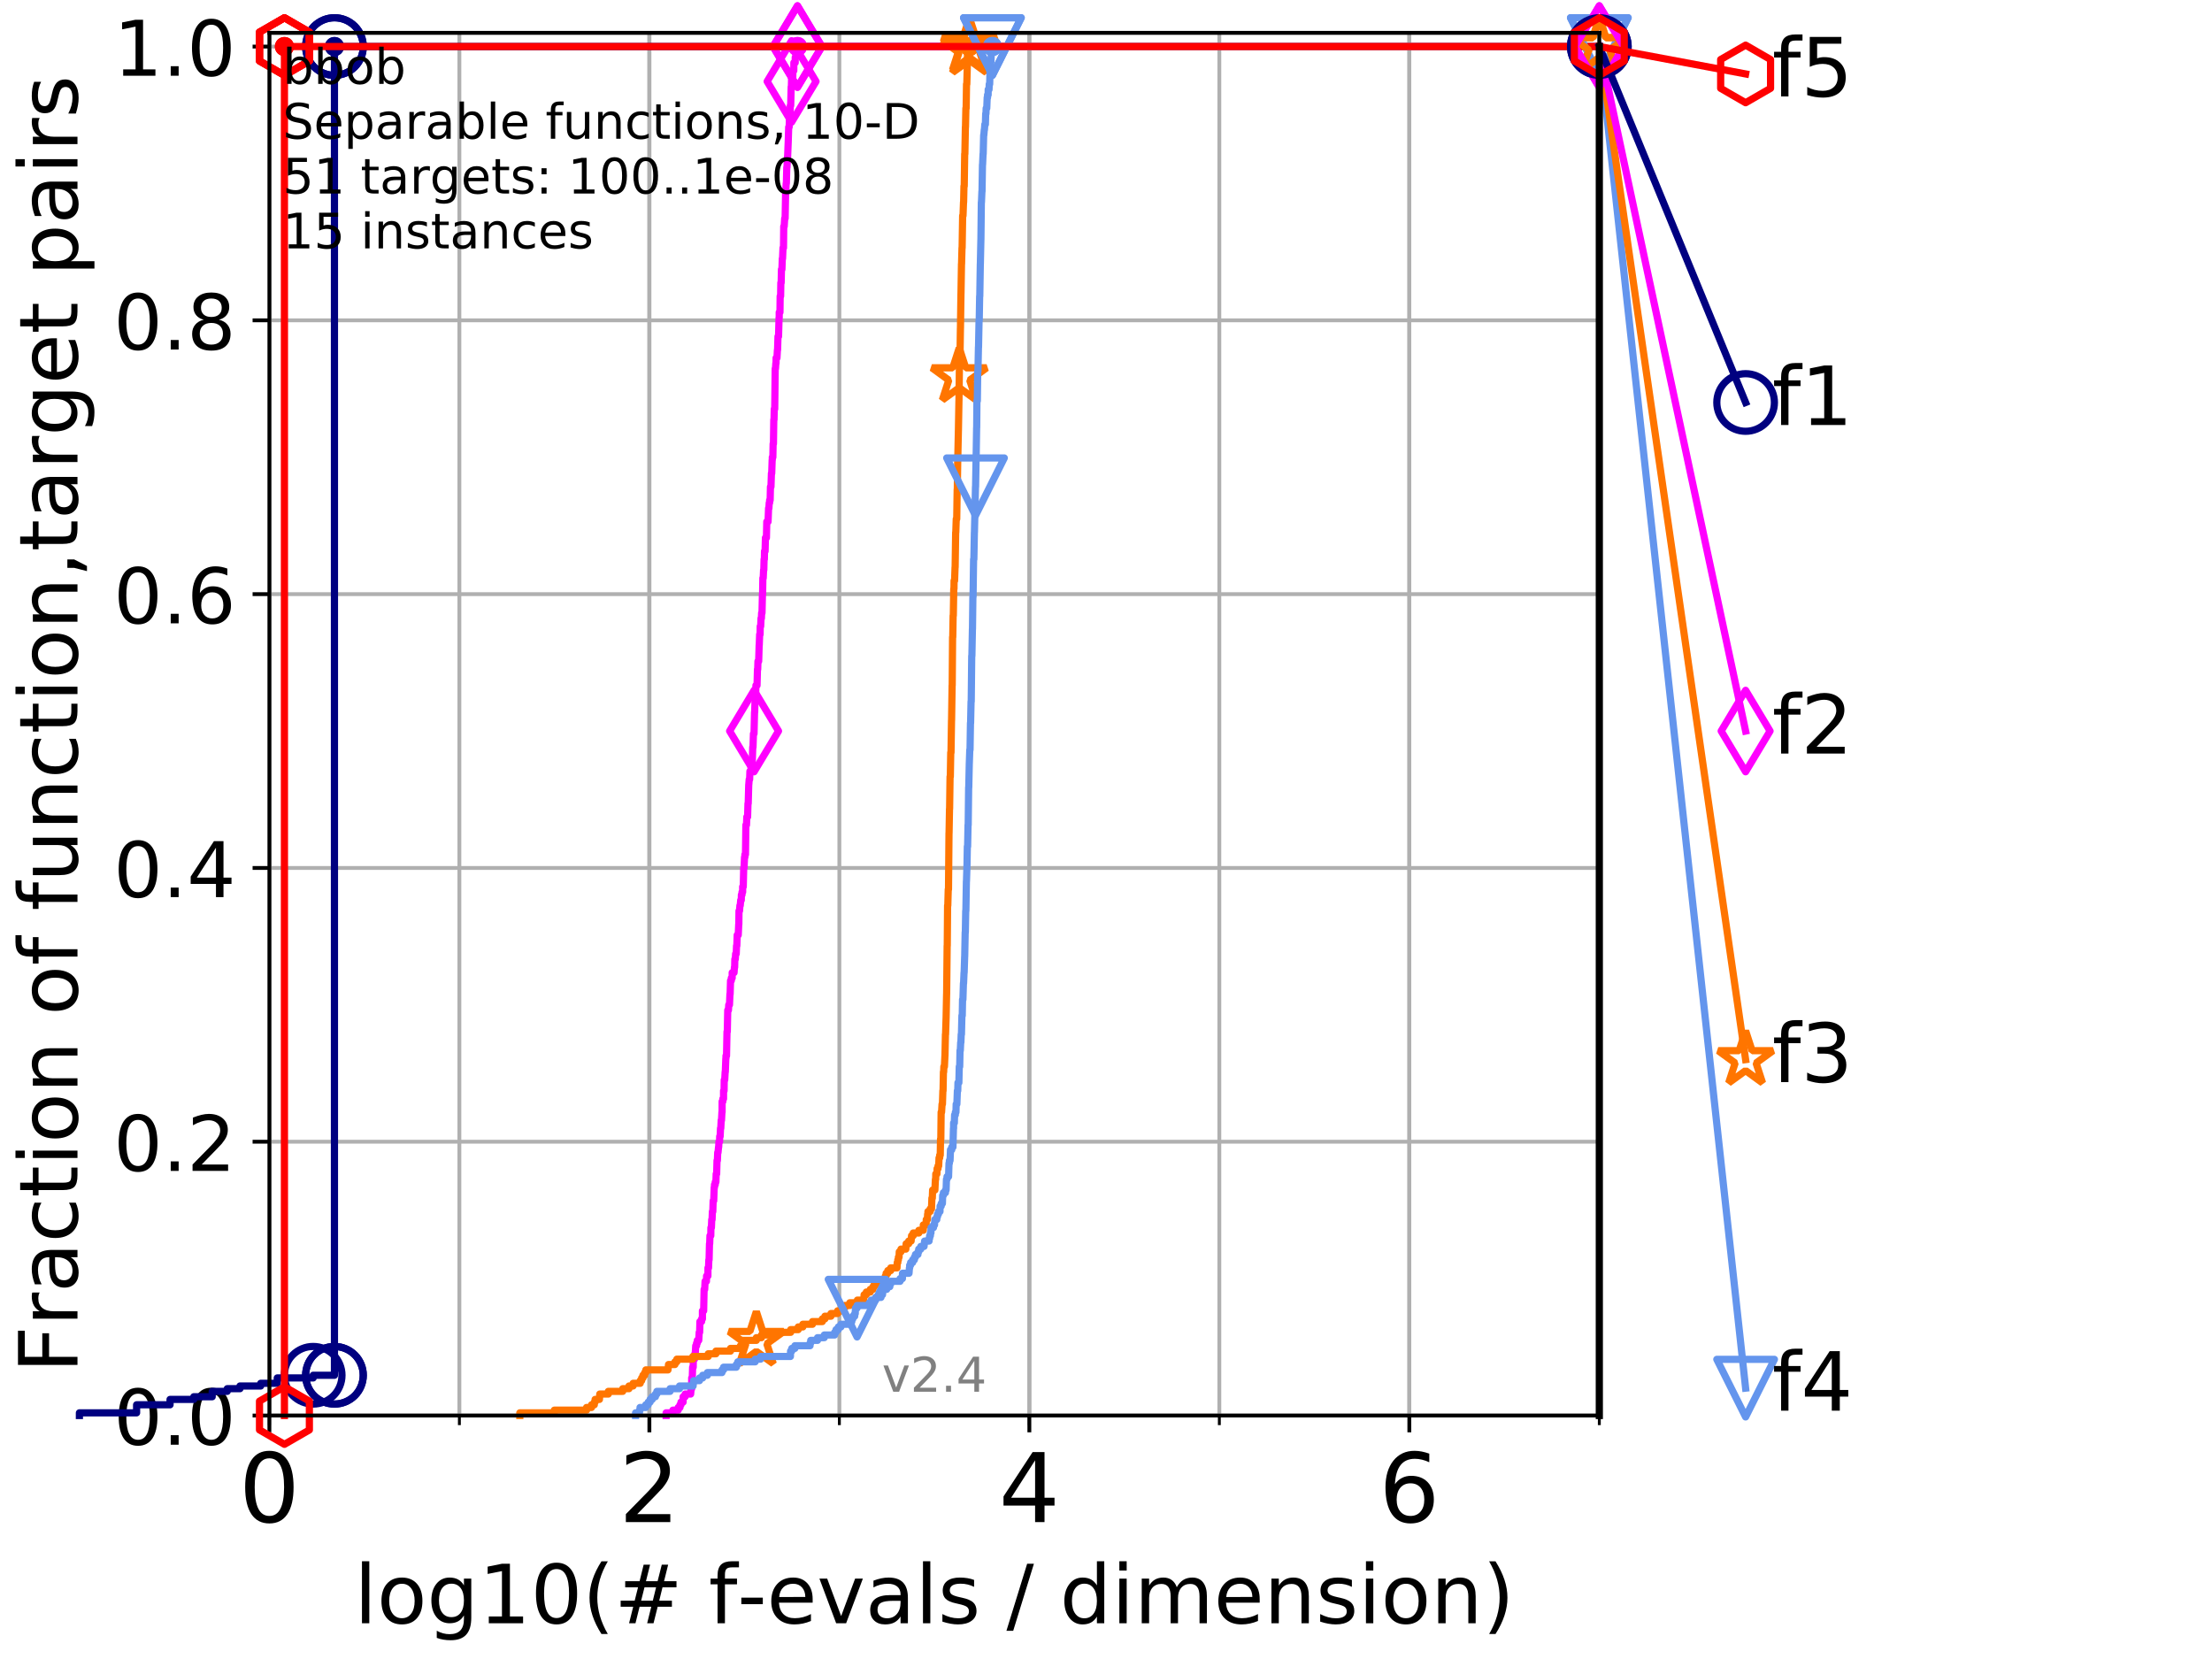 <?xml version="1.0" encoding="utf-8" standalone="no"?>
<!DOCTYPE svg PUBLIC "-//W3C//DTD SVG 1.1//EN"
  "http://www.w3.org/Graphics/SVG/1.1/DTD/svg11.dtd">
<!-- Created with matplotlib (http://matplotlib.org/) -->
<svg height="345.6pt" version="1.1" viewBox="0 0 460.8 345.6" width="460.8pt" xmlns="http://www.w3.org/2000/svg" xmlns:xlink="http://www.w3.org/1999/xlink">
 <defs>
  <style type="text/css">
*{stroke-linecap:butt;stroke-linejoin:round;}
  </style>
 </defs>
 <g id="figure_1">
  <g id="patch_1">
   <path d="M 0 345.6 
L 460.8 345.6 
L 460.8 0 
L 0 0 
z
" style="fill:#ffffff;"/>
  </g>
  <g id="axes_1">
   <g id="patch_2">
    <path d="M 56.12 294.88 
L 333.168 294.88 
L 333.168 6.845 
L 56.12 6.845 
z
" style="fill:#ffffff;"/>
   </g>
   <g id="matplotlib.axis_1">
    <g id="xtick_1">
     <g id="line2d_1">
      <path clip-path="url(#pb91eeb0e1a)" d="M 56.12 294.88 
L 56.12 6.845 
" style="fill:none;stroke:#b0b0b0;stroke-linecap:square;stroke-width:0.8;"/>
     </g>
     <g id="line2d_2">
      <defs>
       <path d="M 0 0 
L 0 3.5 
" id="m23959dd815" style="stroke:#000000;stroke-width:0.8;"/>
      </defs>
      <g>
       <use style="stroke:#000000;stroke-width:0.8;" x="56.12" xlink:href="#m23959dd815" y="294.88"/>
      </g>
     </g>
     <g id="text_1">
      <!-- 0 -->
      <defs>
       <path d="M 31.781 66.406 
Q 24.172 66.406 20.328 58.906 
Q 16.5 51.422 16.5 36.375 
Q 16.5 21.391 20.328 13.891 
Q 24.172 6.391 31.781 6.391 
Q 39.453 6.391 43.281 13.891 
Q 47.125 21.391 47.125 36.375 
Q 47.125 51.422 43.281 58.906 
Q 39.453 66.406 31.781 66.406 
z
M 31.781 74.219 
Q 44.047 74.219 50.516 64.516 
Q 56.984 54.828 56.984 36.375 
Q 56.984 17.969 50.516 8.266 
Q 44.047 -1.422 31.781 -1.422 
Q 19.531 -1.422 13.062 8.266 
Q 6.594 17.969 6.594 36.375 
Q 6.594 54.828 13.062 64.516 
Q 19.531 74.219 31.781 74.219 
z
" id="DejaVuSans-30"/>
      </defs>
      <g transform="translate(49.758 317.077)scale(0.2 -0.2)">
       <use xlink:href="#DejaVuSans-30"/>
      </g>
     </g>
    </g>
    <g id="xtick_2">
     <g id="line2d_3">
      <path clip-path="url(#pb91eeb0e1a)" d="M 135.277 294.88 
L 135.277 6.845 
" style="fill:none;stroke:#b0b0b0;stroke-linecap:square;stroke-width:0.8;"/>
     </g>
     <g id="line2d_4">
      <g>
       <use style="stroke:#000000;stroke-width:0.8;" x="135.277" xlink:href="#m23959dd815" y="294.88"/>
      </g>
     </g>
     <g id="text_2">
      <!-- 2 -->
      <defs>
       <path d="M 19.188 8.297 
L 53.609 8.297 
L 53.609 0 
L 7.328 0 
L 7.328 8.297 
Q 12.938 14.109 22.625 23.891 
Q 32.328 33.688 34.812 36.531 
Q 39.547 41.844 41.422 45.531 
Q 43.312 49.219 43.312 52.781 
Q 43.312 58.594 39.234 62.25 
Q 35.156 65.922 28.609 65.922 
Q 23.969 65.922 18.812 64.312 
Q 13.672 62.703 7.812 59.422 
L 7.812 69.391 
Q 13.766 71.781 18.938 73 
Q 24.125 74.219 28.422 74.219 
Q 39.75 74.219 46.484 68.547 
Q 53.219 62.891 53.219 53.422 
Q 53.219 48.922 51.531 44.891 
Q 49.859 40.875 45.406 35.406 
Q 44.188 33.984 37.641 27.219 
Q 31.109 20.453 19.188 8.297 
z
" id="DejaVuSans-32"/>
      </defs>
      <g transform="translate(128.914 317.077)scale(0.2 -0.2)">
       <use xlink:href="#DejaVuSans-32"/>
      </g>
     </g>
    </g>
    <g id="xtick_3">
     <g id="line2d_5">
      <path clip-path="url(#pb91eeb0e1a)" d="M 214.433 294.88 
L 214.433 6.845 
" style="fill:none;stroke:#b0b0b0;stroke-linecap:square;stroke-width:0.8;"/>
     </g>
     <g id="line2d_6">
      <g>
       <use style="stroke:#000000;stroke-width:0.8;" x="214.433" xlink:href="#m23959dd815" y="294.88"/>
      </g>
     </g>
     <g id="text_3">
      <!-- 4 -->
      <defs>
       <path d="M 37.797 64.312 
L 12.891 25.391 
L 37.797 25.391 
z
M 35.203 72.906 
L 47.609 72.906 
L 47.609 25.391 
L 58.016 25.391 
L 58.016 17.188 
L 47.609 17.188 
L 47.609 0 
L 37.797 0 
L 37.797 17.188 
L 4.891 17.188 
L 4.891 26.703 
z
" id="DejaVuSans-34"/>
      </defs>
      <g transform="translate(208.071 317.077)scale(0.2 -0.2)">
       <use xlink:href="#DejaVuSans-34"/>
      </g>
     </g>
    </g>
    <g id="xtick_4">
     <g id="line2d_7">
      <path clip-path="url(#pb91eeb0e1a)" d="M 293.59 294.88 
L 293.59 6.845 
" style="fill:none;stroke:#b0b0b0;stroke-linecap:square;stroke-width:0.8;"/>
     </g>
     <g id="line2d_8">
      <g>
       <use style="stroke:#000000;stroke-width:0.8;" x="293.59" xlink:href="#m23959dd815" y="294.88"/>
      </g>
     </g>
     <g id="text_4">
      <!-- 6 -->
      <defs>
       <path d="M 33.016 40.375 
Q 26.375 40.375 22.484 35.828 
Q 18.609 31.297 18.609 23.391 
Q 18.609 15.531 22.484 10.953 
Q 26.375 6.391 33.016 6.391 
Q 39.656 6.391 43.531 10.953 
Q 47.406 15.531 47.406 23.391 
Q 47.406 31.297 43.531 35.828 
Q 39.656 40.375 33.016 40.375 
z
M 52.594 71.297 
L 52.594 62.312 
Q 48.875 64.062 45.094 64.984 
Q 41.312 65.922 37.594 65.922 
Q 27.828 65.922 22.672 59.328 
Q 17.531 52.734 16.797 39.406 
Q 19.672 43.656 24.016 45.922 
Q 28.375 48.188 33.594 48.188 
Q 44.578 48.188 50.953 41.516 
Q 57.328 34.859 57.328 23.391 
Q 57.328 12.156 50.688 5.359 
Q 44.047 -1.422 33.016 -1.422 
Q 20.359 -1.422 13.672 8.266 
Q 6.984 17.969 6.984 36.375 
Q 6.984 53.656 15.188 63.938 
Q 23.391 74.219 37.203 74.219 
Q 40.922 74.219 44.703 73.484 
Q 48.484 72.75 52.594 71.297 
z
" id="DejaVuSans-36"/>
      </defs>
      <g transform="translate(287.227 317.077)scale(0.2 -0.2)">
       <use xlink:href="#DejaVuSans-36"/>
      </g>
     </g>
    </g>
    <g id="xtick_5">
     <g id="line2d_9">
      <path clip-path="url(#pb91eeb0e1a)" d="M 56.12 294.88 
L 56.12 6.845 
" style="fill:none;stroke:#b0b0b0;stroke-linecap:square;stroke-width:0.8;"/>
     </g>
     <g id="line2d_10">
      <defs>
       <path d="M 0 0 
L 0 2 
" id="mf5040a380e" style="stroke:#000000;stroke-width:0.6;"/>
      </defs>
      <g>
       <use style="stroke:#000000;stroke-width:0.6;" x="56.12" xlink:href="#mf5040a380e" y="294.88"/>
      </g>
     </g>
    </g>
    <g id="xtick_6">
     <g id="line2d_11">
      <path clip-path="url(#pb91eeb0e1a)" d="M 95.698 294.88 
L 95.698 6.845 
" style="fill:none;stroke:#b0b0b0;stroke-linecap:square;stroke-width:0.8;"/>
     </g>
     <g id="line2d_12">
      <g>
       <use style="stroke:#000000;stroke-width:0.6;" x="95.698" xlink:href="#mf5040a380e" y="294.88"/>
      </g>
     </g>
    </g>
    <g id="xtick_7">
     <g id="line2d_13">
      <path clip-path="url(#pb91eeb0e1a)" d="M 135.277 294.88 
L 135.277 6.845 
" style="fill:none;stroke:#b0b0b0;stroke-linecap:square;stroke-width:0.8;"/>
     </g>
     <g id="line2d_14">
      <g>
       <use style="stroke:#000000;stroke-width:0.6;" x="135.277" xlink:href="#mf5040a380e" y="294.88"/>
      </g>
     </g>
    </g>
    <g id="xtick_8">
     <g id="line2d_15">
      <path clip-path="url(#pb91eeb0e1a)" d="M 174.855 294.88 
L 174.855 6.845 
" style="fill:none;stroke:#b0b0b0;stroke-linecap:square;stroke-width:0.8;"/>
     </g>
     <g id="line2d_16">
      <g>
       <use style="stroke:#000000;stroke-width:0.6;" x="174.855" xlink:href="#mf5040a380e" y="294.88"/>
      </g>
     </g>
    </g>
    <g id="xtick_9">
     <g id="line2d_17">
      <path clip-path="url(#pb91eeb0e1a)" d="M 214.433 294.88 
L 214.433 6.845 
" style="fill:none;stroke:#b0b0b0;stroke-linecap:square;stroke-width:0.8;"/>
     </g>
     <g id="line2d_18">
      <g>
       <use style="stroke:#000000;stroke-width:0.6;" x="214.433" xlink:href="#mf5040a380e" y="294.88"/>
      </g>
     </g>
    </g>
    <g id="xtick_10">
     <g id="line2d_19">
      <path clip-path="url(#pb91eeb0e1a)" d="M 254.011 294.88 
L 254.011 6.845 
" style="fill:none;stroke:#b0b0b0;stroke-linecap:square;stroke-width:0.8;"/>
     </g>
     <g id="line2d_20">
      <g>
       <use style="stroke:#000000;stroke-width:0.6;" x="254.011" xlink:href="#mf5040a380e" y="294.88"/>
      </g>
     </g>
    </g>
    <g id="xtick_11">
     <g id="line2d_21">
      <path clip-path="url(#pb91eeb0e1a)" d="M 293.59 294.88 
L 293.59 6.845 
" style="fill:none;stroke:#b0b0b0;stroke-linecap:square;stroke-width:0.8;"/>
     </g>
     <g id="line2d_22">
      <g>
       <use style="stroke:#000000;stroke-width:0.6;" x="293.59" xlink:href="#mf5040a380e" y="294.88"/>
      </g>
     </g>
    </g>
    <g id="xtick_12">
     <g id="line2d_23">
      <path clip-path="url(#pb91eeb0e1a)" d="M 333.168 294.88 
L 333.168 6.845 
" style="fill:none;stroke:#b0b0b0;stroke-linecap:square;stroke-width:0.8;"/>
     </g>
     <g id="line2d_24">
      <g>
       <use style="stroke:#000000;stroke-width:0.6;" x="333.168" xlink:href="#mf5040a380e" y="294.88"/>
      </g>
     </g>
    </g>
    <g id="text_5">
     <!-- log10(# f-evals / dimension) -->
     <defs>
      <path d="M 9.422 75.984 
L 18.406 75.984 
L 18.406 0 
L 9.422 0 
z
" id="DejaVuSans-6c"/>
      <path d="M 30.609 48.391 
Q 23.391 48.391 19.188 42.75 
Q 14.984 37.109 14.984 27.297 
Q 14.984 17.484 19.156 11.844 
Q 23.344 6.203 30.609 6.203 
Q 37.797 6.203 41.984 11.859 
Q 46.188 17.531 46.188 27.297 
Q 46.188 37.016 41.984 42.703 
Q 37.797 48.391 30.609 48.391 
z
M 30.609 56 
Q 42.328 56 49.016 48.375 
Q 55.719 40.766 55.719 27.297 
Q 55.719 13.875 49.016 6.219 
Q 42.328 -1.422 30.609 -1.422 
Q 18.844 -1.422 12.172 6.219 
Q 5.516 13.875 5.516 27.297 
Q 5.516 40.766 12.172 48.375 
Q 18.844 56 30.609 56 
z
" id="DejaVuSans-6f"/>
      <path d="M 45.406 27.984 
Q 45.406 37.75 41.375 43.109 
Q 37.359 48.484 30.078 48.484 
Q 22.859 48.484 18.828 43.109 
Q 14.797 37.75 14.797 27.984 
Q 14.797 18.266 18.828 12.891 
Q 22.859 7.516 30.078 7.516 
Q 37.359 7.516 41.375 12.891 
Q 45.406 18.266 45.406 27.984 
z
M 54.391 6.781 
Q 54.391 -7.172 48.188 -13.984 
Q 42 -20.797 29.203 -20.797 
Q 24.469 -20.797 20.266 -20.094 
Q 16.062 -19.391 12.109 -17.922 
L 12.109 -9.188 
Q 16.062 -11.328 19.922 -12.344 
Q 23.781 -13.375 27.781 -13.375 
Q 36.625 -13.375 41.016 -8.766 
Q 45.406 -4.156 45.406 5.172 
L 45.406 9.625 
Q 42.625 4.781 38.281 2.391 
Q 33.938 0 27.875 0 
Q 17.828 0 11.672 7.656 
Q 5.516 15.328 5.516 27.984 
Q 5.516 40.672 11.672 48.328 
Q 17.828 56 27.875 56 
Q 33.938 56 38.281 53.609 
Q 42.625 51.219 45.406 46.391 
L 45.406 54.688 
L 54.391 54.688 
z
" id="DejaVuSans-67"/>
      <path d="M 12.406 8.297 
L 28.516 8.297 
L 28.516 63.922 
L 10.984 60.406 
L 10.984 69.391 
L 28.422 72.906 
L 38.281 72.906 
L 38.281 8.297 
L 54.391 8.297 
L 54.391 0 
L 12.406 0 
z
" id="DejaVuSans-31"/>
      <path d="M 31 75.875 
Q 24.469 64.656 21.281 53.656 
Q 18.109 42.672 18.109 31.391 
Q 18.109 20.125 21.312 9.062 
Q 24.516 -2 31 -13.188 
L 23.188 -13.188 
Q 15.875 -1.703 12.234 9.375 
Q 8.594 20.453 8.594 31.391 
Q 8.594 42.281 12.203 53.312 
Q 15.828 64.359 23.188 75.875 
z
" id="DejaVuSans-28"/>
      <path d="M 51.125 44 
L 36.922 44 
L 32.812 27.688 
L 47.125 27.688 
z
M 43.797 71.781 
L 38.719 51.516 
L 52.984 51.516 
L 58.109 71.781 
L 65.922 71.781 
L 60.891 51.516 
L 76.125 51.516 
L 76.125 44 
L 58.984 44 
L 54.984 27.688 
L 70.516 27.688 
L 70.516 20.219 
L 53.078 20.219 
L 48 0 
L 40.188 0 
L 45.219 20.219 
L 30.906 20.219 
L 25.875 0 
L 18.016 0 
L 23.094 20.219 
L 7.719 20.219 
L 7.719 27.688 
L 24.906 27.688 
L 29 44 
L 13.281 44 
L 13.281 51.516 
L 30.906 51.516 
L 35.891 71.781 
z
" id="DejaVuSans-23"/>
      <path id="DejaVuSans-20"/>
      <path d="M 37.109 75.984 
L 37.109 68.5 
L 28.516 68.5 
Q 23.688 68.5 21.797 66.547 
Q 19.922 64.594 19.922 59.516 
L 19.922 54.688 
L 34.719 54.688 
L 34.719 47.703 
L 19.922 47.703 
L 19.922 0 
L 10.891 0 
L 10.891 47.703 
L 2.297 47.703 
L 2.297 54.688 
L 10.891 54.688 
L 10.891 58.5 
Q 10.891 67.625 15.141 71.797 
Q 19.391 75.984 28.609 75.984 
z
" id="DejaVuSans-66"/>
      <path d="M 4.891 31.391 
L 31.203 31.391 
L 31.203 23.391 
L 4.891 23.391 
z
" id="DejaVuSans-2d"/>
      <path d="M 56.203 29.594 
L 56.203 25.203 
L 14.891 25.203 
Q 15.484 15.922 20.484 11.062 
Q 25.484 6.203 34.422 6.203 
Q 39.594 6.203 44.453 7.469 
Q 49.312 8.734 54.109 11.281 
L 54.109 2.781 
Q 49.266 0.734 44.188 -0.344 
Q 39.109 -1.422 33.891 -1.422 
Q 20.797 -1.422 13.156 6.188 
Q 5.516 13.812 5.516 26.812 
Q 5.516 40.234 12.766 48.109 
Q 20.016 56 32.328 56 
Q 43.359 56 49.781 48.891 
Q 56.203 41.797 56.203 29.594 
z
M 47.219 32.234 
Q 47.125 39.594 43.094 43.984 
Q 39.062 48.391 32.422 48.391 
Q 24.906 48.391 20.391 44.141 
Q 15.875 39.891 15.188 32.172 
z
" id="DejaVuSans-65"/>
      <path d="M 2.984 54.688 
L 12.5 54.688 
L 29.594 8.797 
L 46.688 54.688 
L 56.203 54.688 
L 35.688 0 
L 23.484 0 
z
" id="DejaVuSans-76"/>
      <path d="M 34.281 27.484 
Q 23.391 27.484 19.188 25 
Q 14.984 22.516 14.984 16.5 
Q 14.984 11.719 18.141 8.906 
Q 21.297 6.109 26.703 6.109 
Q 34.188 6.109 38.703 11.406 
Q 43.219 16.703 43.219 25.484 
L 43.219 27.484 
z
M 52.203 31.203 
L 52.203 0 
L 43.219 0 
L 43.219 8.297 
Q 40.141 3.328 35.547 0.953 
Q 30.953 -1.422 24.312 -1.422 
Q 15.922 -1.422 10.953 3.297 
Q 6 8.016 6 15.922 
Q 6 25.141 12.172 29.828 
Q 18.359 34.516 30.609 34.516 
L 43.219 34.516 
L 43.219 35.406 
Q 43.219 41.609 39.141 45 
Q 35.062 48.391 27.688 48.391 
Q 23 48.391 18.547 47.266 
Q 14.109 46.141 10.016 43.891 
L 10.016 52.203 
Q 14.938 54.109 19.578 55.047 
Q 24.219 56 28.609 56 
Q 40.484 56 46.344 49.844 
Q 52.203 43.703 52.203 31.203 
z
" id="DejaVuSans-61"/>
      <path d="M 44.281 53.078 
L 44.281 44.578 
Q 40.484 46.531 36.375 47.5 
Q 32.281 48.484 27.875 48.484 
Q 21.188 48.484 17.844 46.438 
Q 14.5 44.391 14.5 40.281 
Q 14.5 37.156 16.891 35.375 
Q 19.281 33.594 26.516 31.984 
L 29.594 31.297 
Q 39.156 29.25 43.188 25.516 
Q 47.219 21.781 47.219 15.094 
Q 47.219 7.469 41.188 3.016 
Q 35.156 -1.422 24.609 -1.422 
Q 20.219 -1.422 15.453 -0.562 
Q 10.688 0.297 5.422 2 
L 5.422 11.281 
Q 10.406 8.688 15.234 7.391 
Q 20.062 6.109 24.812 6.109 
Q 31.156 6.109 34.562 8.281 
Q 37.984 10.453 37.984 14.406 
Q 37.984 18.062 35.516 20.016 
Q 33.062 21.969 24.703 23.781 
L 21.578 24.516 
Q 13.234 26.266 9.516 29.906 
Q 5.812 33.547 5.812 39.891 
Q 5.812 47.609 11.281 51.797 
Q 16.75 56 26.812 56 
Q 31.781 56 36.172 55.266 
Q 40.578 54.547 44.281 53.078 
z
" id="DejaVuSans-73"/>
      <path d="M 25.391 72.906 
L 33.688 72.906 
L 8.297 -9.281 
L 0 -9.281 
z
" id="DejaVuSans-2f"/>
      <path d="M 45.406 46.391 
L 45.406 75.984 
L 54.391 75.984 
L 54.391 0 
L 45.406 0 
L 45.406 8.203 
Q 42.578 3.328 38.25 0.953 
Q 33.938 -1.422 27.875 -1.422 
Q 17.969 -1.422 11.734 6.484 
Q 5.516 14.406 5.516 27.297 
Q 5.516 40.188 11.734 48.094 
Q 17.969 56 27.875 56 
Q 33.938 56 38.25 53.625 
Q 42.578 51.266 45.406 46.391 
z
M 14.797 27.297 
Q 14.797 17.391 18.875 11.75 
Q 22.953 6.109 30.078 6.109 
Q 37.203 6.109 41.297 11.75 
Q 45.406 17.391 45.406 27.297 
Q 45.406 37.203 41.297 42.844 
Q 37.203 48.484 30.078 48.484 
Q 22.953 48.484 18.875 42.844 
Q 14.797 37.203 14.797 27.297 
z
" id="DejaVuSans-64"/>
      <path d="M 9.422 54.688 
L 18.406 54.688 
L 18.406 0 
L 9.422 0 
z
M 9.422 75.984 
L 18.406 75.984 
L 18.406 64.594 
L 9.422 64.594 
z
" id="DejaVuSans-69"/>
      <path d="M 52 44.188 
Q 55.375 50.25 60.062 53.125 
Q 64.75 56 71.094 56 
Q 79.641 56 84.281 50.016 
Q 88.922 44.047 88.922 33.016 
L 88.922 0 
L 79.891 0 
L 79.891 32.719 
Q 79.891 40.578 77.094 44.375 
Q 74.312 48.188 68.609 48.188 
Q 61.625 48.188 57.562 43.547 
Q 53.516 38.922 53.516 30.906 
L 53.516 0 
L 44.484 0 
L 44.484 32.719 
Q 44.484 40.625 41.703 44.406 
Q 38.922 48.188 33.109 48.188 
Q 26.219 48.188 22.156 43.531 
Q 18.109 38.875 18.109 30.906 
L 18.109 0 
L 9.078 0 
L 9.078 54.688 
L 18.109 54.688 
L 18.109 46.188 
Q 21.188 51.219 25.484 53.609 
Q 29.781 56 35.688 56 
Q 41.656 56 45.828 52.969 
Q 50 49.953 52 44.188 
z
" id="DejaVuSans-6d"/>
      <path d="M 54.891 33.016 
L 54.891 0 
L 45.906 0 
L 45.906 32.719 
Q 45.906 40.484 42.875 44.328 
Q 39.844 48.188 33.797 48.188 
Q 26.516 48.188 22.312 43.547 
Q 18.109 38.922 18.109 30.906 
L 18.109 0 
L 9.078 0 
L 9.078 54.688 
L 18.109 54.688 
L 18.109 46.188 
Q 21.344 51.125 25.703 53.562 
Q 30.078 56 35.797 56 
Q 45.219 56 50.047 50.172 
Q 54.891 44.344 54.891 33.016 
z
" id="DejaVuSans-6e"/>
      <path d="M 8.016 75.875 
L 15.828 75.875 
Q 23.141 64.359 26.781 53.312 
Q 30.422 42.281 30.422 31.391 
Q 30.422 20.453 26.781 9.375 
Q 23.141 -1.703 15.828 -13.188 
L 8.016 -13.188 
Q 14.5 -2 17.703 9.062 
Q 20.906 20.125 20.906 31.391 
Q 20.906 42.672 17.703 53.656 
Q 14.5 64.656 8.016 75.875 
z
" id="DejaVuSans-29"/>
     </defs>
     <g transform="translate(73.803 338.154)scale(0.17 -0.17)">
      <use xlink:href="#DejaVuSans-6c"/>
      <use x="27.783" xlink:href="#DejaVuSans-6f"/>
      <use x="88.965" xlink:href="#DejaVuSans-67"/>
      <use x="152.441" xlink:href="#DejaVuSans-31"/>
      <use x="216.064" xlink:href="#DejaVuSans-30"/>
      <use x="279.688" xlink:href="#DejaVuSans-28"/>
      <use x="318.701" xlink:href="#DejaVuSans-23"/>
      <use x="402.49" xlink:href="#DejaVuSans-20"/>
      <use x="434.277" xlink:href="#DejaVuSans-66"/>
      <use x="469.404" xlink:href="#DejaVuSans-2d"/>
      <use x="505.488" xlink:href="#DejaVuSans-65"/>
      <use x="567.012" xlink:href="#DejaVuSans-76"/>
      <use x="626.191" xlink:href="#DejaVuSans-61"/>
      <use x="687.471" xlink:href="#DejaVuSans-6c"/>
      <use x="715.254" xlink:href="#DejaVuSans-73"/>
      <use x="767.354" xlink:href="#DejaVuSans-20"/>
      <use x="799.141" xlink:href="#DejaVuSans-2f"/>
      <use x="832.832" xlink:href="#DejaVuSans-20"/>
      <use x="864.619" xlink:href="#DejaVuSans-64"/>
      <use x="928.096" xlink:href="#DejaVuSans-69"/>
      <use x="955.879" xlink:href="#DejaVuSans-6d"/>
      <use x="1053.291" xlink:href="#DejaVuSans-65"/>
      <use x="1114.814" xlink:href="#DejaVuSans-6e"/>
      <use x="1178.193" xlink:href="#DejaVuSans-73"/>
      <use x="1230.293" xlink:href="#DejaVuSans-69"/>
      <use x="1258.076" xlink:href="#DejaVuSans-6f"/>
      <use x="1319.258" xlink:href="#DejaVuSans-6e"/>
      <use x="1382.637" xlink:href="#DejaVuSans-29"/>
     </g>
    </g>
   </g>
   <g id="matplotlib.axis_2">
    <g id="ytick_1">
     <g id="line2d_25">
      <path clip-path="url(#pb91eeb0e1a)" d="M 56.12 294.88 
L 333.168 294.88 
" style="fill:none;stroke:#b0b0b0;stroke-linecap:square;stroke-width:0.8;"/>
     </g>
     <g id="line2d_26">
      <defs>
       <path d="M 0 0 
L -3.5 0 
" id="me70e17396c" style="stroke:#000000;stroke-width:0.8;"/>
      </defs>
      <g>
       <use style="stroke:#000000;stroke-width:0.8;" x="56.12" xlink:href="#me70e17396c" y="294.88"/>
      </g>
     </g>
     <g id="text_6">
      <!-- 0.0 -->
      <defs>
       <path d="M 10.688 12.406 
L 21 12.406 
L 21 0 
L 10.688 0 
z
" id="DejaVuSans-2e"/>
      </defs>
      <g transform="translate(23.675 300.959)scale(0.16 -0.16)">
       <use xlink:href="#DejaVuSans-30"/>
       <use x="63.623" xlink:href="#DejaVuSans-2e"/>
       <use x="95.41" xlink:href="#DejaVuSans-30"/>
      </g>
     </g>
    </g>
    <g id="ytick_2">
     <g id="line2d_27">
      <path clip-path="url(#pb91eeb0e1a)" d="M 56.12 237.843 
L 333.168 237.843 
" style="fill:none;stroke:#b0b0b0;stroke-linecap:square;stroke-width:0.8;"/>
     </g>
     <g id="line2d_28">
      <g>
       <use style="stroke:#000000;stroke-width:0.8;" x="56.12" xlink:href="#me70e17396c" y="237.843"/>
      </g>
     </g>
     <g id="text_7">
      <!-- 0.2 -->
      <g transform="translate(23.675 243.922)scale(0.16 -0.16)">
       <use xlink:href="#DejaVuSans-30"/>
       <use x="63.623" xlink:href="#DejaVuSans-2e"/>
       <use x="95.41" xlink:href="#DejaVuSans-32"/>
      </g>
     </g>
    </g>
    <g id="ytick_3">
     <g id="line2d_29">
      <path clip-path="url(#pb91eeb0e1a)" d="M 56.12 180.807 
L 333.168 180.807 
" style="fill:none;stroke:#b0b0b0;stroke-linecap:square;stroke-width:0.8;"/>
     </g>
     <g id="line2d_30">
      <g>
       <use style="stroke:#000000;stroke-width:0.8;" x="56.12" xlink:href="#me70e17396c" y="180.807"/>
      </g>
     </g>
     <g id="text_8">
      <!-- 0.4 -->
      <g transform="translate(23.675 186.886)scale(0.16 -0.16)">
       <use xlink:href="#DejaVuSans-30"/>
       <use x="63.623" xlink:href="#DejaVuSans-2e"/>
       <use x="95.41" xlink:href="#DejaVuSans-34"/>
      </g>
     </g>
    </g>
    <g id="ytick_4">
     <g id="line2d_31">
      <path clip-path="url(#pb91eeb0e1a)" d="M 56.12 123.77 
L 333.168 123.77 
" style="fill:none;stroke:#b0b0b0;stroke-linecap:square;stroke-width:0.8;"/>
     </g>
     <g id="line2d_32">
      <g>
       <use style="stroke:#000000;stroke-width:0.8;" x="56.12" xlink:href="#me70e17396c" y="123.77"/>
      </g>
     </g>
     <g id="text_9">
      <!-- 0.6 -->
      <g transform="translate(23.675 129.849)scale(0.16 -0.16)">
       <use xlink:href="#DejaVuSans-30"/>
       <use x="63.623" xlink:href="#DejaVuSans-2e"/>
       <use x="95.41" xlink:href="#DejaVuSans-36"/>
      </g>
     </g>
    </g>
    <g id="ytick_5">
     <g id="line2d_33">
      <path clip-path="url(#pb91eeb0e1a)" d="M 56.12 66.734 
L 333.168 66.734 
" style="fill:none;stroke:#b0b0b0;stroke-linecap:square;stroke-width:0.8;"/>
     </g>
     <g id="line2d_34">
      <g>
       <use style="stroke:#000000;stroke-width:0.8;" x="56.12" xlink:href="#me70e17396c" y="66.734"/>
      </g>
     </g>
     <g id="text_10">
      <!-- 0.8 -->
      <defs>
       <path d="M 31.781 34.625 
Q 24.75 34.625 20.719 30.859 
Q 16.703 27.094 16.703 20.516 
Q 16.703 13.922 20.719 10.156 
Q 24.75 6.391 31.781 6.391 
Q 38.812 6.391 42.859 10.172 
Q 46.922 13.969 46.922 20.516 
Q 46.922 27.094 42.891 30.859 
Q 38.875 34.625 31.781 34.625 
z
M 21.922 38.812 
Q 15.578 40.375 12.031 44.719 
Q 8.5 49.078 8.5 55.328 
Q 8.5 64.062 14.719 69.141 
Q 20.953 74.219 31.781 74.219 
Q 42.672 74.219 48.875 69.141 
Q 55.078 64.062 55.078 55.328 
Q 55.078 49.078 51.531 44.719 
Q 48 40.375 41.703 38.812 
Q 48.828 37.156 52.797 32.312 
Q 56.781 27.484 56.781 20.516 
Q 56.781 9.906 50.312 4.234 
Q 43.844 -1.422 31.781 -1.422 
Q 19.734 -1.422 13.25 4.234 
Q 6.781 9.906 6.781 20.516 
Q 6.781 27.484 10.781 32.312 
Q 14.797 37.156 21.922 38.812 
z
M 18.312 54.391 
Q 18.312 48.734 21.844 45.562 
Q 25.391 42.391 31.781 42.391 
Q 38.141 42.391 41.719 45.562 
Q 45.312 48.734 45.312 54.391 
Q 45.312 60.062 41.719 63.234 
Q 38.141 66.406 31.781 66.406 
Q 25.391 66.406 21.844 63.234 
Q 18.312 60.062 18.312 54.391 
z
" id="DejaVuSans-38"/>
      </defs>
      <g transform="translate(23.675 72.812)scale(0.16 -0.16)">
       <use xlink:href="#DejaVuSans-30"/>
       <use x="63.623" xlink:href="#DejaVuSans-2e"/>
       <use x="95.41" xlink:href="#DejaVuSans-38"/>
      </g>
     </g>
    </g>
    <g id="ytick_6">
     <g id="line2d_35">
      <path clip-path="url(#pb91eeb0e1a)" d="M 56.12 9.697 
L 333.168 9.697 
" style="fill:none;stroke:#b0b0b0;stroke-linecap:square;stroke-width:0.8;"/>
     </g>
     <g id="line2d_36">
      <g>
       <use style="stroke:#000000;stroke-width:0.8;" x="56.12" xlink:href="#me70e17396c" y="9.697"/>
      </g>
     </g>
     <g id="text_11">
      <!-- 1.0 -->
      <g transform="translate(23.675 15.776)scale(0.16 -0.16)">
       <use xlink:href="#DejaVuSans-31"/>
       <use x="63.623" xlink:href="#DejaVuSans-2e"/>
       <use x="95.41" xlink:href="#DejaVuSans-30"/>
      </g>
     </g>
    </g>
    <g id="text_12">
     <!-- Fraction of function,target pairs -->
     <defs>
      <path d="M 9.812 72.906 
L 51.703 72.906 
L 51.703 64.594 
L 19.672 64.594 
L 19.672 43.109 
L 48.578 43.109 
L 48.578 34.812 
L 19.672 34.812 
L 19.672 0 
L 9.812 0 
z
" id="DejaVuSans-46"/>
      <path d="M 41.109 46.297 
Q 39.594 47.172 37.812 47.578 
Q 36.031 48 33.891 48 
Q 26.266 48 22.188 43.047 
Q 18.109 38.094 18.109 28.812 
L 18.109 0 
L 9.078 0 
L 9.078 54.688 
L 18.109 54.688 
L 18.109 46.188 
Q 20.953 51.172 25.484 53.578 
Q 30.031 56 36.531 56 
Q 37.453 56 38.578 55.875 
Q 39.703 55.766 41.062 55.516 
z
" id="DejaVuSans-72"/>
      <path d="M 48.781 52.594 
L 48.781 44.188 
Q 44.969 46.297 41.141 47.344 
Q 37.312 48.391 33.406 48.391 
Q 24.656 48.391 19.812 42.844 
Q 14.984 37.312 14.984 27.297 
Q 14.984 17.281 19.812 11.734 
Q 24.656 6.203 33.406 6.203 
Q 37.312 6.203 41.141 7.25 
Q 44.969 8.297 48.781 10.406 
L 48.781 2.094 
Q 45.016 0.344 40.984 -0.531 
Q 36.969 -1.422 32.422 -1.422 
Q 20.062 -1.422 12.781 6.344 
Q 5.516 14.109 5.516 27.297 
Q 5.516 40.672 12.859 48.328 
Q 20.219 56 33.016 56 
Q 37.156 56 41.109 55.141 
Q 45.062 54.297 48.781 52.594 
z
" id="DejaVuSans-63"/>
      <path d="M 18.312 70.219 
L 18.312 54.688 
L 36.812 54.688 
L 36.812 47.703 
L 18.312 47.703 
L 18.312 18.016 
Q 18.312 11.328 20.141 9.422 
Q 21.969 7.516 27.594 7.516 
L 36.812 7.516 
L 36.812 0 
L 27.594 0 
Q 17.188 0 13.234 3.875 
Q 9.281 7.766 9.281 18.016 
L 9.281 47.703 
L 2.688 47.703 
L 2.688 54.688 
L 9.281 54.688 
L 9.281 70.219 
z
" id="DejaVuSans-74"/>
      <path d="M 8.5 21.578 
L 8.5 54.688 
L 17.484 54.688 
L 17.484 21.922 
Q 17.484 14.156 20.5 10.266 
Q 23.531 6.391 29.594 6.391 
Q 36.859 6.391 41.078 11.031 
Q 45.312 15.672 45.312 23.688 
L 45.312 54.688 
L 54.297 54.688 
L 54.297 0 
L 45.312 0 
L 45.312 8.406 
Q 42.047 3.422 37.719 1 
Q 33.406 -1.422 27.688 -1.422 
Q 18.266 -1.422 13.375 4.438 
Q 8.5 10.297 8.5 21.578 
z
M 31.109 56 
z
" id="DejaVuSans-75"/>
      <path d="M 11.719 12.406 
L 22.016 12.406 
L 22.016 4 
L 14.016 -11.625 
L 7.719 -11.625 
L 11.719 4 
z
" id="DejaVuSans-2c"/>
      <path d="M 18.109 8.203 
L 18.109 -20.797 
L 9.078 -20.797 
L 9.078 54.688 
L 18.109 54.688 
L 18.109 46.391 
Q 20.953 51.266 25.266 53.625 
Q 29.594 56 35.594 56 
Q 45.562 56 51.781 48.094 
Q 58.016 40.188 58.016 27.297 
Q 58.016 14.406 51.781 6.484 
Q 45.562 -1.422 35.594 -1.422 
Q 29.594 -1.422 25.266 0.953 
Q 20.953 3.328 18.109 8.203 
z
M 48.688 27.297 
Q 48.688 37.203 44.609 42.844 
Q 40.531 48.484 33.406 48.484 
Q 26.266 48.484 22.188 42.844 
Q 18.109 37.203 18.109 27.297 
Q 18.109 17.391 22.188 11.75 
Q 26.266 6.109 33.406 6.109 
Q 40.531 6.109 44.609 11.75 
Q 48.688 17.391 48.688 27.297 
z
" id="DejaVuSans-70"/>
     </defs>
     <g transform="translate(16.14 286.002)rotate(-90)scale(0.17 -0.17)">
      <use xlink:href="#DejaVuSans-46"/>
      <use x="57.41" xlink:href="#DejaVuSans-72"/>
      <use x="98.523" xlink:href="#DejaVuSans-61"/>
      <use x="159.803" xlink:href="#DejaVuSans-63"/>
      <use x="214.783" xlink:href="#DejaVuSans-74"/>
      <use x="253.992" xlink:href="#DejaVuSans-69"/>
      <use x="281.775" xlink:href="#DejaVuSans-6f"/>
      <use x="342.957" xlink:href="#DejaVuSans-6e"/>
      <use x="406.336" xlink:href="#DejaVuSans-20"/>
      <use x="438.123" xlink:href="#DejaVuSans-6f"/>
      <use x="499.305" xlink:href="#DejaVuSans-66"/>
      <use x="534.51" xlink:href="#DejaVuSans-20"/>
      <use x="566.297" xlink:href="#DejaVuSans-66"/>
      <use x="601.502" xlink:href="#DejaVuSans-75"/>
      <use x="664.881" xlink:href="#DejaVuSans-6e"/>
      <use x="728.26" xlink:href="#DejaVuSans-63"/>
      <use x="783.24" xlink:href="#DejaVuSans-74"/>
      <use x="822.449" xlink:href="#DejaVuSans-69"/>
      <use x="850.232" xlink:href="#DejaVuSans-6f"/>
      <use x="911.414" xlink:href="#DejaVuSans-6e"/>
      <use x="974.793" xlink:href="#DejaVuSans-2c"/>
      <use x="1006.58" xlink:href="#DejaVuSans-74"/>
      <use x="1045.789" xlink:href="#DejaVuSans-61"/>
      <use x="1107.068" xlink:href="#DejaVuSans-72"/>
      <use x="1148.166" xlink:href="#DejaVuSans-67"/>
      <use x="1211.643" xlink:href="#DejaVuSans-65"/>
      <use x="1273.166" xlink:href="#DejaVuSans-74"/>
      <use x="1312.375" xlink:href="#DejaVuSans-20"/>
      <use x="1344.162" xlink:href="#DejaVuSans-70"/>
      <use x="1407.639" xlink:href="#DejaVuSans-61"/>
      <use x="1468.918" xlink:href="#DejaVuSans-69"/>
      <use x="1496.701" xlink:href="#DejaVuSans-72"/>
      <use x="1537.814" xlink:href="#DejaVuSans-73"/>
     </g>
    </g>
   </g>
   <g id="line2d_37">
    <defs>
     <path d="M 0 1.5 
C 0.398 1.5 0.779 1.342 1.061 1.061 
C 1.342 0.779 1.5 0.398 1.5 0 
C 1.5 -0.398 1.342 -0.779 1.061 -1.061 
C 0.779 -1.342 0.398 -1.5 0 -1.5 
C -0.398 -1.5 -0.779 -1.342 -1.061 -1.061 
C -1.342 -0.779 -1.5 -0.398 -1.5 0 
C -1.5 0.398 -1.342 0.779 -1.061 1.061 
C -0.779 1.342 -0.398 1.5 0 1.5 
z
" id="mc57d7275e7" style="stroke:#000080;"/>
    </defs>
    <g>
     <use style="fill:#000080;stroke:#000080;" x="69.673" xlink:href="#mc57d7275e7" y="9.697"/>
     <use style="fill:#000080;stroke:#000080;" x="69.673" xlink:href="#mc57d7275e7" y="9.697"/>
    </g>
   </g>
   <g id="line2d_38">
    <path d="M 16.542 294.88 
L 16.542 294.321 
L 28.456 294.321 
L 28.456 292.643 
L 35.425 292.643 
L 35.425 291.525 
L 40.37 291.525 
L 40.37 290.966 
L 44.206 290.966 
L 44.206 289.847 
L 47.34 289.847 
L 47.34 289.288 
L 49.989 289.288 
L 49.989 288.729 
L 54.309 288.729 
L 54.309 288.17 
L 57.758 288.17 
L 57.758 287.051 
L 65.241 287.051 
L 65.241 286.492 
L 69.673 286.492 
L 69.673 9.697 
L 333.168 9.697 
" style="fill:none;stroke:#000080;stroke-linecap:square;stroke-width:1.5;"/>
   </g>
   <g id="line2d_39">
    <defs>
     <path d="M 0 6 
C 1.591 6 3.117 5.368 4.243 4.243 
C 5.368 3.117 6 1.591 6 0 
C 6 -1.591 5.368 -3.117 4.243 -4.243 
C 3.117 -5.368 1.591 -6 0 -6 
C -1.591 -6 -3.117 -5.368 -4.243 -4.243 
C -5.368 -3.117 -6 -1.591 -6 0 
C -6 1.591 -5.368 3.117 -4.243 4.243 
C -3.117 5.368 -1.591 6 0 6 
z
" id="m3e734ecd3f" style="stroke:#000080;stroke-width:1.5;"/>
    </defs>
    <g>
     <use style="fill-opacity:0;stroke:#000080;stroke-width:1.5;" x="65.241" xlink:href="#m3e734ecd3f" y="286.492"/>
     <use style="fill-opacity:0;stroke:#000080;stroke-width:1.5;" x="69.673" xlink:href="#m3e734ecd3f" y="286.492"/>
     <use style="fill-opacity:0;stroke:#000080;stroke-width:1.5;" x="69.673" xlink:href="#m3e734ecd3f" y="286.492"/>
     <use style="fill-opacity:0;stroke:#000080;stroke-width:1.5;" x="69.673" xlink:href="#m3e734ecd3f" y="9.697"/>
     <use style="fill-opacity:0;stroke:#000080;stroke-width:1.5;" x="69.673" xlink:href="#m3e734ecd3f" y="9.697"/>
     <use style="fill-opacity:0;stroke:#000080;stroke-width:1.5;" x="333.168" xlink:href="#m3e734ecd3f" y="9.697"/>
    </g>
   </g>
   <g id="line2d_40">
    <path style="fill:none;stroke:#000080;stroke-linecap:square;stroke-width:1.5;"/>
    <g/>
   </g>
   <g id="line2d_41">
    <defs>
     <path d="M 0 1.5 
C 0.398 1.5 0.779 1.342 1.061 1.061 
C 1.342 0.779 1.5 0.398 1.5 0 
C 1.5 -0.398 1.342 -0.779 1.061 -1.061 
C 0.779 -1.342 0.398 -1.5 0 -1.5 
C -0.398 -1.5 -0.779 -1.342 -1.061 -1.061 
C -1.342 -0.779 -1.5 -0.398 -1.5 0 
C -1.5 0.398 -1.342 0.779 -1.061 1.061 
C -0.779 1.342 -0.398 1.5 0 1.5 
z
" id="mcd1a4af13f" style="stroke:#ff00ff;"/>
    </defs>
    <g>
     <use style="fill:#ff00ff;stroke:#ff00ff;" x="166.129" xlink:href="#mcd1a4af13f" y="9.697"/>
     <use style="fill:#ff00ff;stroke:#ff00ff;" x="166.129" xlink:href="#mcd1a4af13f" y="9.697"/>
    </g>
   </g>
   <g id="line2d_42">
    <path d="M 138.765 294.88 
L 138.765 294.321 
L 140.178 294.321 
L 140.178 293.762 
L 141.28 293.762 
L 141.28 293.202 
L 141.651 293.202 
L 141.651 292.643 
L 141.864 292.643 
L 141.864 292.084 
L 142.303 292.084 
L 142.303 290.966 
L 142.721 290.966 
L 142.721 290.407 
L 143.874 290.407 
L 143.978 289.288 
L 144.091 289.288 
L 144.091 287.051 
L 144.214 287.051 
L 144.286 284.815 
L 144.407 284.815 
L 144.428 283.137 
L 144.678 283.137 
L 144.748 282.019 
L 144.837 282.019 
L 144.935 280.341 
L 145.11 280.341 
L 145.11 279.782 
L 145.265 279.782 
L 145.265 279.223 
L 145.56 279.223 
L 145.655 277.545 
L 145.748 277.545 
L 145.804 275.309 
L 146.155 275.309 
L 146.155 274.749 
L 146.327 274.749 
L 146.327 273.072 
L 146.587 273.072 
L 146.676 268.598 
L 146.8 268.598 
L 146.879 266.921 
L 147.165 266.921 
L 147.191 265.803 
L 147.472 265.803 
L 147.481 264.125 
L 147.598 264.125 
L 147.665 262.447 
L 147.716 262.447 
L 147.799 259.092 
L 147.84 259.092 
L 147.898 257.415 
L 148.07 257.415 
L 148.095 255.737 
L 148.2 255.737 
L 148.265 254.06 
L 148.338 254.06 
L 148.402 252.382 
L 148.49 252.382 
L 148.561 250.145 
L 148.68 250.145 
L 148.782 247.35 
L 148.837 247.35 
L 148.837 246.79 
L 149 246.79 
L 149 246.231 
L 149.139 246.231 
L 149.192 244.554 
L 149.292 244.554 
L 149.367 241.758 
L 149.443 241.758 
L 149.511 240.08 
L 149.578 240.08 
L 149.683 238.962 
L 149.712 238.962 
L 149.764 237.843 
L 149.897 237.843 
L 149.926 236.725 
L 150.021 236.725 
L 150.094 235.048 
L 150.152 235.048 
L 150.239 233.37 
L 150.303 233.37 
L 150.389 231.692 
L 150.425 231.692 
L 150.432 229.456 
L 150.581 229.456 
L 150.581 228.896 
L 150.728 228.896 
L 150.728 227.219 
L 150.84 227.219 
L 150.867 224.982 
L 150.971 224.982 
L 151.061 223.305 
L 151.095 223.305 
L 151.204 220.509 
L 151.231 220.509 
L 151.231 219.95 
L 151.347 219.95 
L 151.447 214.917 
L 151.508 214.917 
L 151.601 210.443 
L 151.747 210.443 
L 151.813 209.325 
L 151.963 209.325 
L 152.06 207.088 
L 152.099 207.088 
L 152.183 204.292 
L 152.343 204.292 
L 152.343 203.733 
L 152.527 203.733 
L 152.527 202.615 
L 152.919 202.615 
L 152.993 201.497 
L 153.042 201.497 
L 153.078 199.819 
L 153.176 199.819 
L 153.242 198.701 
L 153.369 198.701 
L 153.435 197.023 
L 153.494 197.023 
L 153.572 194.786 
L 153.79 194.786 
L 153.889 192.55 
L 153.912 192.55 
L 153.947 189.754 
L 154.057 189.754 
L 154.137 188.635 
L 154.206 188.635 
L 154.303 187.517 
L 154.422 187.517 
L 154.444 186.399 
L 154.573 186.399 
L 154.573 185.839 
L 154.707 185.839 
L 154.707 184.721 
L 154.834 184.721 
L 154.928 180.807 
L 154.999 180.807 
L 155.097 178.57 
L 155.173 178.57 
L 155.173 178.011 
L 155.296 178.011 
L 155.382 171.86 
L 155.51 171.86 
L 155.573 170.182 
L 155.736 170.182 
L 155.819 167.386 
L 155.866 167.386 
L 155.975 163.472 
L 155.985 163.472 
L 156.072 162.354 
L 156.164 162.354 
L 156.22 160.676 
L 156.422 160.676 
L 156.513 158.999 
L 156.706 158.999 
L 156.81 155.644 
L 156.864 155.644 
L 156.957 152.848 
L 157.078 152.848 
L 157.184 148.374 
L 157.213 148.374 
L 157.28 146.138 
L 157.38 146.138 
L 157.475 142.782 
L 157.705 142.782 
L 157.793 139.427 
L 157.844 139.427 
L 157.895 137.75 
L 158.046 137.75 
L 158.146 134.395 
L 158.165 134.395 
L 158.251 132.158 
L 158.341 132.158 
L 158.363 130.48 
L 158.461 130.48 
L 158.537 128.803 
L 158.613 128.803 
L 158.661 127.685 
L 158.74 127.685 
L 158.832 123.77 
L 158.863 123.77 
L 158.919 120.415 
L 158.993 120.415 
L 159.066 118.738 
L 159.118 118.738 
L 159.169 116.501 
L 159.229 116.501 
L 159.259 114.823 
L 159.382 114.823 
L 159.454 112.027 
L 159.659 112.027 
L 159.734 108.672 
L 160.001 108.672 
L 160.107 105.876 
L 160.175 105.876 
L 160.244 104.758 
L 160.324 104.758 
L 160.324 104.199 
L 160.436 104.199 
L 160.499 101.403 
L 160.61 101.403 
L 160.7 98.607 
L 160.763 98.607 
L 160.856 95.811 
L 160.883 95.811 
L 160.883 95.252 
L 160.999 95.252 
L 161.053 92.456 
L 161.122 92.456 
L 161.194 87.423 
L 161.244 87.423 
L 161.289 85.187 
L 161.387 85.187 
L 161.489 76.799 
L 161.548 76.799 
L 161.619 75.681 
L 161.664 75.681 
L 161.675 74.562 
L 161.855 74.562 
L 161.95 72.885 
L 161.983 72.885 
L 162.07 70.089 
L 162.185 70.089 
L 162.293 66.174 
L 162.325 66.174 
L 162.325 65.056 
L 162.481 65.056 
L 162.52 61.701 
L 162.618 61.701 
L 162.66 58.905 
L 162.73 58.905 
L 162.792 56.109 
L 162.889 56.109 
L 162.968 53.872 
L 163.019 53.872 
L 163.112 51.636 
L 163.217 51.636 
L 163.267 47.162 
L 163.362 47.162 
L 163.465 45.485 
L 163.558 45.485 
L 163.664 39.893 
L 163.684 39.893 
L 163.776 38.215 
L 163.815 38.215 
L 163.9 34.86 
L 163.939 34.86 
L 164.049 32.624 
L 164.078 32.624 
L 164.187 29.828 
L 164.19 29.828 
L 164.298 26.473 
L 164.4 26.473 
L 164.45 24.795 
L 164.56 24.795 
L 164.635 21.999 
L 164.716 21.999 
L 164.818 18.085 
L 164.861 18.085 
L 164.901 16.407 
L 165.144 16.407 
L 165.169 14.73 
L 165.361 14.73 
L 165.376 13.052 
L 165.657 13.052 
L 165.663 11.934 
L 165.774 11.934 
L 165.806 10.256 
L 166.129 10.256 
L 166.129 9.697 
L 333.168 9.697 
L 333.168 9.697 
" style="fill:none;stroke:#ff00ff;stroke-linecap:square;stroke-width:1.5;"/>
   </g>
   <g id="line2d_43">
    <defs>
     <path d="M -0 8.485 
L 5.091 0 
L 0 -8.485 
L -5.091 -0 
z
" id="mdecf3d2415" style="stroke:#ff00ff;stroke-linejoin:miter;stroke-width:1.5;"/>
    </defs>
    <g>
     <use style="fill-opacity:0;stroke:#ff00ff;stroke-linejoin:miter;stroke-width:1.5;" x="157.088" xlink:href="#mdecf3d2415" y="152.289"/>
     <use style="fill-opacity:0;stroke:#ff00ff;stroke-linejoin:miter;stroke-width:1.5;" x="164.901" xlink:href="#mdecf3d2415" y="16.966"/>
     <use style="fill-opacity:0;stroke:#ff00ff;stroke-linejoin:miter;stroke-width:1.5;" x="166.129" xlink:href="#mdecf3d2415" y="9.697"/>
     <use style="fill-opacity:0;stroke:#ff00ff;stroke-linejoin:miter;stroke-width:1.5;" x="166.129" xlink:href="#mdecf3d2415" y="9.697"/>
     <use style="fill-opacity:0;stroke:#ff00ff;stroke-linejoin:miter;stroke-width:1.5;" x="333.168" xlink:href="#mdecf3d2415" y="9.697"/>
    </g>
   </g>
   <g id="line2d_44">
    <path style="fill:none;stroke:#ff00ff;stroke-linecap:square;stroke-width:1.5;"/>
    <g/>
   </g>
   <g id="line2d_45">
    <defs>
     <path d="M 0 1.5 
C 0.398 1.5 0.779 1.342 1.061 1.061 
C 1.342 0.779 1.5 0.398 1.5 0 
C 1.5 -0.398 1.342 -0.779 1.061 -1.061 
C 0.779 -1.342 0.398 -1.5 0 -1.5 
C -0.398 -1.5 -0.779 -1.342 -1.061 -1.061 
C -1.342 -0.779 -1.5 -0.398 -1.5 0 
C -1.5 0.398 -1.342 0.779 -1.061 1.061 
C -0.779 1.342 -0.398 1.5 0 1.5 
z
" id="m22d885e865" style="stroke:#ff7500;"/>
    </defs>
    <g>
     <use style="fill:#ff7500;stroke:#ff7500;" x="201.955" xlink:href="#m22d885e865" y="9.697"/>
     <use style="fill:#ff7500;stroke:#ff7500;" x="201.955" xlink:href="#m22d885e865" y="9.697"/>
    </g>
   </g>
   <g id="line2d_46">
    <path d="M 108.287 294.88 
L 108.287 294.321 
L 115.475 294.321 
L 115.475 293.762 
L 122.189 293.762 
L 122.189 293.202 
L 123.224 293.202 
L 123.224 292.643 
L 123.804 292.643 
L 123.804 292.084 
L 123.97 292.084 
L 123.97 291.525 
L 124.875 291.525 
L 124.938 290.407 
L 126.724 290.407 
L 126.724 289.847 
L 129.725 289.847 
L 129.725 289.288 
L 131.028 289.288 
L 131.028 288.729 
L 131.886 288.729 
L 131.886 288.17 
L 133.37 288.17 
L 133.37 287.611 
L 133.674 287.611 
L 133.674 287.051 
L 133.937 287.051 
L 133.937 286.492 
L 134.304 286.492 
L 134.304 285.933 
L 134.539 285.933 
L 134.539 285.374 
L 139.153 285.374 
L 139.263 284.256 
L 140.6 284.256 
L 140.6 283.696 
L 140.999 283.696 
L 140.999 283.137 
L 144.326 283.137 
L 144.326 282.578 
L 147.54 282.578 
L 147.54 282.019 
L 149.139 282.019 
L 149.139 281.46 
L 152.176 281.46 
L 152.176 280.9 
L 154.24 280.9 
L 154.24 280.341 
L 154.579 280.341 
L 154.579 279.782 
L 154.696 279.782 
L 154.696 279.223 
L 157.559 279.223 
L 157.559 278.664 
L 158.63 278.664 
L 158.63 278.105 
L 161.387 278.105 
L 161.387 277.545 
L 164.71 277.545 
L 164.71 276.986 
L 166.285 276.986 
L 166.285 276.427 
L 167.245 276.427 
L 167.245 275.868 
L 169.249 275.868 
L 169.249 275.309 
L 171.305 275.309 
L 171.305 274.749 
L 171.844 274.749 
L 171.844 274.19 
L 173.101 274.19 
L 173.101 273.631 
L 174.488 273.631 
L 174.488 273.072 
L 175.832 273.072 
L 175.832 272.513 
L 175.953 272.513 
L 175.953 271.954 
L 177.022 271.954 
L 177.022 271.394 
L 178.61 271.394 
L 178.61 270.835 
L 179.944 270.835 
L 180.007 269.717 
L 180.472 269.717 
L 180.472 269.158 
L 181.291 269.158 
L 181.291 268.598 
L 181.855 268.598 
L 181.855 268.039 
L 182.139 268.039 
L 182.139 267.48 
L 182.661 267.48 
L 182.661 266.921 
L 184.16 266.921 
L 184.16 266.362 
L 184.436 266.362 
L 184.436 265.803 
L 184.6 265.803 
L 184.6 265.243 
L 184.955 265.243 
L 184.955 264.684 
L 185.549 264.684 
L 185.549 264.125 
L 186.86 264.125 
L 186.91 263.007 
L 187.033 263.007 
L 187.033 262.447 
L 187.152 262.447 
L 187.152 261.888 
L 187.287 261.888 
L 187.332 260.77 
L 187.694 260.77 
L 187.694 260.211 
L 188.702 260.211 
L 188.765 259.092 
L 189.295 259.092 
L 189.295 258.533 
L 189.804 258.533 
L 189.894 257.415 
L 190.24 257.415 
L 190.24 256.856 
L 191.41 256.856 
L 191.41 256.296 
L 192.339 256.296 
L 192.341 255.178 
L 192.936 255.178 
L 192.956 254.06 
L 193.186 254.06 
L 193.242 252.941 
L 193.306 252.941 
L 193.306 252.382 
L 193.772 252.382 
L 193.772 251.823 
L 194.046 251.823 
L 194.132 249.586 
L 194.217 249.586 
L 194.279 247.909 
L 194.755 247.909 
L 194.863 245.672 
L 194.918 245.672 
L 194.939 244.554 
L 195.177 244.554 
L 195.216 243.435 
L 195.408 243.435 
L 195.408 242.876 
L 195.544 242.876 
L 195.619 241.199 
L 195.753 241.199 
L 195.753 240.639 
L 195.87 240.639 
L 195.93 237.284 
L 195.991 237.284 
L 196.055 231.692 
L 196.146 231.692 
L 196.247 230.015 
L 196.325 230.015 
L 196.416 227.219 
L 196.456 227.219 
L 196.531 223.305 
L 196.583 223.305 
L 196.623 222.186 
L 196.739 222.186 
L 196.845 219.95 
L 196.855 219.95 
L 196.952 215.476 
L 196.978 215.476 
L 197.087 212.121 
L 197.09 212.121 
L 197.194 207.088 
L 197.203 207.088 
L 197.309 197.023 
L 197.331 197.023 
L 197.4 188.635 
L 197.444 188.635 
L 197.536 185.28 
L 197.589 185.28 
L 197.694 173.537 
L 197.706 173.537 
L 197.799 168.505 
L 197.82 168.505 
L 197.913 161.795 
L 197.969 161.795 
L 198.056 156.762 
L 198.113 156.762 
L 198.219 150.052 
L 198.231 150.052 
L 198.342 142.782 
L 198.362 142.782 
L 198.441 132.717 
L 198.476 132.717 
L 198.554 128.244 
L 198.592 128.244 
L 198.686 122.652 
L 198.732 122.652 
L 198.752 120.974 
L 198.859 120.974 
L 198.954 118.178 
L 198.974 118.178 
L 199.083 110.909 
L 199.11 110.909 
L 199.204 108.113 
L 199.303 108.113 
L 199.396 101.962 
L 199.423 101.962 
L 199.531 94.693 
L 199.541 94.693 
L 199.652 89.66 
L 199.655 89.66 
L 199.765 83.509 
L 199.77 83.509 
L 199.873 75.681 
L 199.963 75.681 
L 200.072 68.411 
L 200.08 68.411 
L 200.186 61.142 
L 200.192 61.142 
L 200.295 54.991 
L 200.311 54.991 
L 200.402 51.636 
L 200.428 51.636 
L 200.537 44.926 
L 200.614 44.926 
L 200.716 42.13 
L 200.739 42.13 
L 200.81 38.775 
L 200.865 38.775 
L 200.964 32.064 
L 201.001 32.064 
L 201.107 26.473 
L 201.129 26.473 
L 201.213 22.558 
L 201.267 22.558 
L 201.345 17.526 
L 201.403 17.526 
L 201.512 13.611 
L 201.528 13.611 
L 201.548 11.375 
L 201.727 11.375 
L 201.727 10.815 
L 201.938 10.815 
L 201.955 9.697 
L 333.168 9.697 
L 333.168 9.697 
" style="fill:none;stroke:#ff7500;stroke-linecap:square;stroke-width:1.5;"/>
   </g>
   <g id="line2d_47">
    <defs>
     <path d="M 0 -6 
L -1.347 -1.854 
L -5.706 -1.854 
L -2.18 0.708 
L -3.527 4.854 
L -0 2.292 
L 3.527 4.854 
L 2.18 0.708 
L 5.706 -1.854 
L 1.347 -1.854 
z
" id="m1507b51c20" style="stroke:#ff7500;stroke-linejoin:bevel;stroke-width:1.5;"/>
    </defs>
    <g>
     <use style="fill-opacity:0;stroke:#ff7500;stroke-linejoin:bevel;stroke-width:1.5;" x="157.559" xlink:href="#m1507b51c20" y="279.223"/>
     <use style="fill-opacity:0;stroke:#ff7500;stroke-linejoin:bevel;stroke-width:1.5;" x="199.829" xlink:href="#m1507b51c20" y="78.476"/>
     <use style="fill-opacity:0;stroke:#ff7500;stroke-linejoin:bevel;stroke-width:1.5;" x="201.955" xlink:href="#m1507b51c20" y="10.256"/>
     <use style="fill-opacity:0;stroke:#ff7500;stroke-linejoin:bevel;stroke-width:1.5;" x="201.955" xlink:href="#m1507b51c20" y="9.697"/>
     <use style="fill-opacity:0;stroke:#ff7500;stroke-linejoin:bevel;stroke-width:1.5;" x="333.168" xlink:href="#m1507b51c20" y="9.697"/>
    </g>
   </g>
   <g id="line2d_48">
    <path style="fill:none;stroke:#ff7500;stroke-linecap:square;stroke-width:1.5;"/>
    <g/>
   </g>
   <g id="line2d_49">
    <defs>
     <path d="M 0 1.5 
C 0.398 1.5 0.779 1.342 1.061 1.061 
C 1.342 0.779 1.5 0.398 1.5 0 
C 1.5 -0.398 1.342 -0.779 1.061 -1.061 
C 0.779 -1.342 0.398 -1.5 0 -1.5 
C -0.398 -1.5 -0.779 -1.342 -1.061 -1.061 
C -1.342 -0.779 -1.5 -0.398 -1.5 0 
C -1.5 0.398 -1.342 0.779 -1.061 1.061 
C -0.779 1.342 -0.398 1.5 0 1.5 
z
" id="m428111fbfb" style="stroke:#6495ed;"/>
    </defs>
    <g>
     <use style="fill:#6495ed;stroke:#6495ed;" x="206.734" xlink:href="#m428111fbfb" y="9.697"/>
     <use style="fill:#6495ed;stroke:#6495ed;" x="206.734" xlink:href="#m428111fbfb" y="9.697"/>
    </g>
   </g>
   <g id="line2d_50">
    <path d="M 132.402 294.88 
L 132.402 294.321 
L 133.215 294.321 
L 133.215 293.762 
L 133.331 293.762 
L 133.331 293.202 
L 134.521 293.202 
L 134.521 292.643 
L 135.034 292.643 
L 135.034 292.084 
L 135.431 292.084 
L 135.431 291.525 
L 135.868 291.525 
L 135.868 290.966 
L 136.536 290.966 
L 136.536 290.407 
L 136.837 290.407 
L 136.837 289.847 
L 139.587 289.847 
L 139.587 289.288 
L 141.556 289.288 
L 141.556 288.729 
L 144.387 288.729 
L 144.498 287.611 
L 145.72 287.611 
L 145.72 287.051 
L 146.381 287.051 
L 146.381 286.492 
L 147.362 286.492 
L 147.362 285.933 
L 150.396 285.933 
L 150.396 285.374 
L 150.728 285.374 
L 150.728 284.815 
L 153.387 284.815 
L 153.387 284.256 
L 153.696 284.256 
L 153.696 283.696 
L 157.313 283.696 
L 157.313 283.137 
L 158.439 283.137 
L 158.439 282.578 
L 164.66 282.578 
L 164.688 281.46 
L 164.941 281.46 
L 164.941 280.9 
L 165.589 280.9 
L 165.589 280.341 
L 168.746 280.341 
L 168.746 279.782 
L 168.888 279.782 
L 168.888 279.223 
L 170.306 279.223 
L 170.306 278.664 
L 171.714 278.664 
L 171.714 278.105 
L 173.875 278.105 
L 173.875 277.545 
L 174.162 277.545 
L 174.162 276.986 
L 174.64 276.986 
L 174.64 276.427 
L 175.178 276.427 
L 175.178 275.868 
L 177.329 275.868 
L 177.329 275.309 
L 177.45 275.309 
L 177.45 274.749 
L 177.652 274.749 
L 177.652 274.19 
L 178.052 274.19 
L 178.052 273.631 
L 178.174 273.631 
L 178.195 272.513 
L 178.54 272.513 
L 178.54 271.954 
L 181.099 271.954 
L 181.099 271.394 
L 181.484 271.394 
L 181.484 270.835 
L 182.397 270.835 
L 182.397 270.276 
L 183.524 270.276 
L 183.524 269.717 
L 183.843 269.717 
L 183.939 268.598 
L 184.716 268.598 
L 184.716 268.039 
L 185.365 268.039 
L 185.365 267.48 
L 185.554 267.48 
L 185.554 266.921 
L 187.499 266.921 
L 187.499 266.362 
L 187.989 266.362 
L 188.005 265.243 
L 189.366 265.243 
L 189.449 264.125 
L 189.5 264.125 
L 189.5 263.566 
L 189.695 263.566 
L 189.695 263.007 
L 190.121 263.007 
L 190.121 262.447 
L 190.48 262.447 
L 190.48 261.888 
L 190.705 261.888 
L 190.705 261.329 
L 191.224 261.329 
L 191.224 260.77 
L 191.387 260.77 
L 191.387 260.211 
L 191.814 260.211 
L 191.814 259.652 
L 192.502 259.652 
L 192.608 258.533 
L 193.547 258.533 
L 193.547 257.974 
L 193.66 257.974 
L 193.66 257.415 
L 193.821 257.415 
L 193.821 256.856 
L 193.934 256.856 
L 193.953 255.737 
L 194.461 255.737 
L 194.461 255.178 
L 194.681 255.178 
L 194.735 254.06 
L 195.149 254.06 
L 195.149 253.501 
L 195.284 253.501 
L 195.284 252.941 
L 195.493 252.941 
L 195.493 252.382 
L 195.816 252.382 
L 195.835 251.264 
L 196.07 251.264 
L 196.07 250.705 
L 196.32 250.705 
L 196.371 249.027 
L 196.524 249.027 
L 196.524 248.468 
L 196.951 248.468 
L 196.951 247.909 
L 197.091 247.909 
L 197.164 245.672 
L 197.282 245.672 
L 197.282 245.113 
L 197.604 245.113 
L 197.695 242.317 
L 197.775 242.317 
L 197.775 241.758 
L 197.913 241.758 
L 198.002 239.521 
L 198.266 239.521 
L 198.266 238.962 
L 198.516 238.962 
L 198.621 235.048 
L 198.65 235.048 
L 198.65 233.929 
L 198.806 233.929 
L 198.86 232.252 
L 199.015 232.252 
L 199.015 231.692 
L 199.144 231.692 
L 199.188 230.015 
L 199.334 230.015 
L 199.437 227.219 
L 199.518 227.219 
L 199.561 225.541 
L 199.752 225.541 
L 199.832 222.186 
L 199.924 222.186 
L 199.989 218.831 
L 200.053 218.831 
L 200.127 217.154 
L 200.172 217.154 
L 200.236 215.476 
L 200.287 215.476 
L 200.383 211.562 
L 200.455 211.562 
L 200.518 208.207 
L 200.595 208.207 
L 200.698 204.852 
L 200.73 204.852 
L 200.825 202.615 
L 200.849 202.615 
L 200.957 199.26 
L 200.966 199.26 
L 201.064 194.227 
L 201.096 194.227 
L 201.178 189.754 
L 201.212 189.754 
L 201.318 183.603 
L 201.333 183.603 
L 201.44 180.248 
L 201.444 180.248 
L 201.513 176.333 
L 201.573 176.333 
L 201.659 171.86 
L 201.693 171.86 
L 201.787 164.031 
L 201.811 164.031 
L 201.922 158.999 
L 201.926 158.999 
L 202.023 156.203 
L 202.076 156.203 
L 202.165 150.611 
L 202.195 150.611 
L 202.29 146.138 
L 202.325 146.138 
L 202.429 136.631 
L 202.463 136.631 
L 202.571 131.04 
L 202.585 131.04 
L 202.668 124.329 
L 202.705 124.329 
L 202.815 116.501 
L 202.875 116.501 
L 202.981 110.909 
L 202.992 110.909 
L 203.098 106.436 
L 203.103 106.436 
L 203.213 101.403 
L 203.232 101.403 
L 203.34 95.252 
L 203.348 95.252 
L 203.449 89.101 
L 203.463 89.101 
L 203.511 83.509 
L 203.597 83.509 
L 203.676 77.358 
L 203.726 77.358 
L 203.829 72.325 
L 203.846 72.325 
L 203.956 66.734 
L 203.991 66.734 
L 204.079 61.701 
L 204.107 61.701 
L 204.217 54.991 
L 204.226 54.991 
L 204.335 49.958 
L 204.342 49.958 
L 204.432 42.13 
L 204.458 42.13 
L 204.549 39.893 
L 204.575 39.893 
L 204.667 34.301 
L 204.688 34.301 
L 204.788 32.064 
L 204.816 32.064 
L 204.914 28.15 
L 204.95 28.15 
L 205.044 27.032 
L 205.075 27.032 
L 205.156 25.913 
L 205.275 25.913 
L 205.338 23.677 
L 205.396 23.677 
L 205.436 22.558 
L 205.56 22.558 
L 205.649 20.322 
L 205.723 20.322 
L 205.723 19.762 
L 205.849 19.762 
L 205.86 18.644 
L 206.035 18.644 
L 206.074 17.526 
L 206.167 17.526 
L 206.242 14.73 
L 206.305 14.73 
L 206.393 13.052 
L 206.418 13.052 
L 206.524 10.815 
L 206.621 10.815 
L 206.621 10.256 
L 206.734 10.256 
L 206.734 9.697 
L 333.168 9.697 
L 333.168 9.697 
" style="fill:none;stroke:#6495ed;stroke-linecap:square;stroke-width:1.5;"/>
   </g>
   <g id="line2d_51">
    <defs>
     <path d="M -0 6 
L 6 -6 
L -6 -6 
z
" id="m410cb0d8d9" style="stroke:#6495ed;stroke-linejoin:miter;stroke-width:1.5;"/>
    </defs>
    <g>
     <use style="fill-opacity:0;stroke:#6495ed;stroke-linejoin:miter;stroke-width:1.5;" x="178.54" xlink:href="#m410cb0d8d9" y="272.513"/>
     <use style="fill-opacity:0;stroke:#6495ed;stroke-linejoin:miter;stroke-width:1.5;" x="203.213" xlink:href="#m410cb0d8d9" y="101.403"/>
     <use style="fill-opacity:0;stroke:#6495ed;stroke-linejoin:miter;stroke-width:1.5;" x="206.734" xlink:href="#m410cb0d8d9" y="9.697"/>
     <use style="fill-opacity:0;stroke:#6495ed;stroke-linejoin:miter;stroke-width:1.5;" x="206.734" xlink:href="#m410cb0d8d9" y="9.697"/>
     <use style="fill-opacity:0;stroke:#6495ed;stroke-linejoin:miter;stroke-width:1.5;" x="333.168" xlink:href="#m410cb0d8d9" y="9.697"/>
    </g>
   </g>
   <g id="line2d_52">
    <path style="fill:none;stroke:#6495ed;stroke-linecap:square;stroke-width:1.5;"/>
    <g/>
   </g>
   <g id="line2d_53">
    <defs>
     <path d="M 0 1.5 
C 0.398 1.5 0.779 1.342 1.061 1.061 
C 1.342 0.779 1.5 0.398 1.5 0 
C 1.5 -0.398 1.342 -0.779 1.061 -1.061 
C 0.779 -1.342 0.398 -1.5 0 -1.5 
C -0.398 -1.5 -0.779 -1.342 -1.061 -1.061 
C -1.342 -0.779 -1.5 -0.398 -1.5 0 
C -1.5 0.398 -1.342 0.779 -1.061 1.061 
C -0.779 1.342 -0.398 1.5 0 1.5 
z
" id="m2fec829d7e" style="stroke:#ff0000;"/>
    </defs>
    <g>
     <use style="fill:#ff0000;stroke:#ff0000;" x="59.254" xlink:href="#m2fec829d7e" y="9.697"/>
     <use style="fill:#ff0000;stroke:#ff0000;" x="59.254" xlink:href="#m2fec829d7e" y="9.697"/>
    </g>
   </g>
   <g id="line2d_54">
    <path d="M 59.254 294.88 
L 59.254 9.697 
L 333.168 9.697 
" style="fill:none;stroke:#ff0000;stroke-linecap:square;stroke-width:1.5;"/>
   </g>
   <g id="line2d_55">
    <defs>
     <path d="M 0 -6 
L -5.196 -3 
L -5.196 3 
L -0 6 
L 5.196 3 
L 5.196 -3 
z
" id="md56f86eee8" style="stroke:#ff0000;stroke-linejoin:miter;stroke-width:1.5;"/>
    </defs>
    <g>
     <use style="fill-opacity:0;stroke:#ff0000;stroke-linejoin:miter;stroke-width:1.5;" x="59.254" xlink:href="#md56f86eee8" y="294.88"/>
     <use style="fill-opacity:0;stroke:#ff0000;stroke-linejoin:miter;stroke-width:1.5;" x="59.254" xlink:href="#md56f86eee8" y="9.697"/>
     <use style="fill-opacity:0;stroke:#ff0000;stroke-linejoin:miter;stroke-width:1.5;" x="59.254" xlink:href="#md56f86eee8" y="9.697"/>
     <use style="fill-opacity:0;stroke:#ff0000;stroke-linejoin:miter;stroke-width:1.5;" x="59.254" xlink:href="#md56f86eee8" y="9.697"/>
     <use style="fill-opacity:0;stroke:#ff0000;stroke-linejoin:miter;stroke-width:1.5;" x="333.168" xlink:href="#md56f86eee8" y="9.697"/>
    </g>
   </g>
   <g id="line2d_56">
    <path style="fill:none;stroke:#ff0000;stroke-linecap:square;stroke-width:1.5;"/>
    <g/>
   </g>
   <g id="line2d_57">
    <path d="M 333.168 9.697 
L 363.643 289.176 
" style="fill:none;stroke:#6495ed;stroke-linecap:square;stroke-width:1.5;"/>
    <g>
     <use style="fill-opacity:0;stroke:#6495ed;stroke-linejoin:miter;stroke-width:1.5;" x="333.168" xlink:href="#m410cb0d8d9" y="9.697"/>
     <use style="fill-opacity:0;stroke:#6495ed;stroke-linejoin:miter;stroke-width:1.5;" x="363.643" xlink:href="#m410cb0d8d9" y="289.176"/>
    </g>
   </g>
   <g id="line2d_58">
    <path d="M 333.168 9.697 
L 363.643 220.732 
" style="fill:none;stroke:#ff7500;stroke-linecap:square;stroke-width:1.5;"/>
    <g>
     <use style="fill-opacity:0;stroke:#ff7500;stroke-linejoin:bevel;stroke-width:1.5;" x="333.168" xlink:href="#m1507b51c20" y="9.697"/>
     <use style="fill-opacity:0;stroke:#ff7500;stroke-linejoin:bevel;stroke-width:1.5;" x="363.643" xlink:href="#m1507b51c20" y="220.732"/>
    </g>
   </g>
   <g id="line2d_59">
    <path d="M 333.168 9.697 
L 363.643 152.289 
" style="fill:none;stroke:#ff00ff;stroke-linecap:square;stroke-width:1.5;"/>
    <g>
     <use style="fill-opacity:0;stroke:#ff00ff;stroke-linejoin:miter;stroke-width:1.5;" x="333.168" xlink:href="#mdecf3d2415" y="9.697"/>
     <use style="fill-opacity:0;stroke:#ff00ff;stroke-linejoin:miter;stroke-width:1.5;" x="363.643" xlink:href="#mdecf3d2415" y="152.289"/>
    </g>
   </g>
   <g id="line2d_60">
    <path d="M 333.168 9.697 
L 363.643 83.845 
" style="fill:none;stroke:#000080;stroke-linecap:square;stroke-width:1.5;"/>
    <g>
     <use style="fill-opacity:0;stroke:#000080;stroke-width:1.5;" x="333.168" xlink:href="#m3e734ecd3f" y="9.697"/>
     <use style="fill-opacity:0;stroke:#000080;stroke-width:1.5;" x="363.643" xlink:href="#m3e734ecd3f" y="83.845"/>
    </g>
   </g>
   <g id="line2d_61">
    <path d="M 333.168 9.697 
L 363.643 15.401 
" style="fill:none;stroke:#ff0000;stroke-linecap:square;stroke-width:1.5;"/>
    <g>
     <use style="fill-opacity:0;stroke:#ff0000;stroke-linejoin:miter;stroke-width:1.5;" x="333.168" xlink:href="#md56f86eee8" y="9.697"/>
     <use style="fill-opacity:0;stroke:#ff0000;stroke-linejoin:miter;stroke-width:1.5;" x="363.643" xlink:href="#md56f86eee8" y="15.401"/>
    </g>
   </g>
   <g id="line2d_62">
    <path d="M 333.168 294.88 
L 333.168 9.697 
" style="fill:none;stroke:#000000;stroke-linecap:square;stroke-width:1.5;"/>
   </g>
   <g id="patch_3">
    <path d="M 56.12 294.88 
L 56.12 6.845 
" style="fill:none;stroke:#000000;stroke-linecap:square;stroke-linejoin:miter;stroke-width:0.8;"/>
   </g>
   <g id="patch_4">
    <path d="M 333.168 294.88 
L 333.168 6.845 
" style="fill:none;stroke:#000000;stroke-linecap:square;stroke-linejoin:miter;stroke-width:0.8;"/>
   </g>
   <g id="patch_5">
    <path d="M 56.12 294.88 
L 333.168 294.88 
" style="fill:none;stroke:#000000;stroke-linecap:square;stroke-linejoin:miter;stroke-width:0.8;"/>
   </g>
   <g id="patch_6">
    <path d="M 56.12 6.845 
L 333.168 6.845 
" style="fill:none;stroke:#000000;stroke-linecap:square;stroke-linejoin:miter;stroke-width:0.8;"/>
   </g>
   <g id="text_13">
    <!-- f4 -->
    <g transform="translate(369.184 293.867)scale(0.17 -0.17)">
     <use xlink:href="#DejaVuSans-66"/>
     <use x="35.205" xlink:href="#DejaVuSans-34"/>
    </g>
   </g>
   <g id="text_14">
    <!-- f3 -->
    <defs>
     <path d="M 40.578 39.312 
Q 47.656 37.797 51.625 33 
Q 55.609 28.219 55.609 21.188 
Q 55.609 10.406 48.188 4.484 
Q 40.766 -1.422 27.094 -1.422 
Q 22.516 -1.422 17.656 -0.516 
Q 12.797 0.391 7.625 2.203 
L 7.625 11.719 
Q 11.719 9.328 16.594 8.109 
Q 21.484 6.891 26.812 6.891 
Q 36.078 6.891 40.938 10.547 
Q 45.797 14.203 45.797 21.188 
Q 45.797 27.641 41.281 31.266 
Q 36.766 34.906 28.719 34.906 
L 20.219 34.906 
L 20.219 43.016 
L 29.109 43.016 
Q 36.375 43.016 40.234 45.922 
Q 44.094 48.828 44.094 54.297 
Q 44.094 59.906 40.109 62.906 
Q 36.141 65.922 28.719 65.922 
Q 24.656 65.922 20.016 65.031 
Q 15.375 64.156 9.812 62.312 
L 9.812 71.094 
Q 15.438 72.656 20.344 73.438 
Q 25.25 74.219 29.594 74.219 
Q 40.828 74.219 47.359 69.109 
Q 53.906 64.016 53.906 55.328 
Q 53.906 49.266 50.438 45.094 
Q 46.969 40.922 40.578 39.312 
z
" id="DejaVuSans-33"/>
    </defs>
    <g transform="translate(369.184 225.423)scale(0.17 -0.17)">
     <use xlink:href="#DejaVuSans-66"/>
     <use x="35.205" xlink:href="#DejaVuSans-33"/>
    </g>
   </g>
   <g id="text_15">
    <!-- f2 -->
    <g transform="translate(369.184 156.979)scale(0.17 -0.17)">
     <use xlink:href="#DejaVuSans-66"/>
     <use x="35.205" xlink:href="#DejaVuSans-32"/>
    </g>
   </g>
   <g id="text_16">
    <!-- f1 -->
    <g transform="translate(369.184 88.536)scale(0.17 -0.17)">
     <use xlink:href="#DejaVuSans-66"/>
     <use x="35.205" xlink:href="#DejaVuSans-31"/>
    </g>
   </g>
   <g id="text_17">
    <!-- f5 -->
    <defs>
     <path d="M 10.797 72.906 
L 49.516 72.906 
L 49.516 64.594 
L 19.828 64.594 
L 19.828 46.734 
Q 21.969 47.469 24.109 47.828 
Q 26.266 48.188 28.422 48.188 
Q 40.625 48.188 47.75 41.5 
Q 54.891 34.812 54.891 23.391 
Q 54.891 11.625 47.562 5.094 
Q 40.234 -1.422 26.906 -1.422 
Q 22.312 -1.422 17.547 -0.641 
Q 12.797 0.141 7.719 1.703 
L 7.719 11.625 
Q 12.109 9.234 16.797 8.062 
Q 21.484 6.891 26.703 6.891 
Q 35.156 6.891 40.078 11.328 
Q 45.016 15.766 45.016 23.391 
Q 45.016 31 40.078 35.438 
Q 35.156 39.891 26.703 39.891 
Q 22.75 39.891 18.812 39.016 
Q 14.891 38.141 10.797 36.281 
z
" id="DejaVuSans-35"/>
    </defs>
    <g transform="translate(369.184 20.092)scale(0.17 -0.17)">
     <use xlink:href="#DejaVuSans-66"/>
     <use x="35.205" xlink:href="#DejaVuSans-35"/>
    </g>
   </g>
   <g id="text_18">
    <!-- bbob -->
    <defs>
     <path d="M 48.688 27.297 
Q 48.688 37.203 44.609 42.844 
Q 40.531 48.484 33.406 48.484 
Q 26.266 48.484 22.188 42.844 
Q 18.109 37.203 18.109 27.297 
Q 18.109 17.391 22.188 11.75 
Q 26.266 6.109 33.406 6.109 
Q 40.531 6.109 44.609 11.75 
Q 48.688 17.391 48.688 27.297 
z
M 18.109 46.391 
Q 20.953 51.266 25.266 53.625 
Q 29.594 56 35.594 56 
Q 45.562 56 51.781 48.094 
Q 58.016 40.188 58.016 27.297 
Q 58.016 14.406 51.781 6.484 
Q 45.562 -1.422 35.594 -1.422 
Q 29.594 -1.422 25.266 0.953 
Q 20.953 3.328 18.109 8.203 
L 18.109 0 
L 9.078 0 
L 9.078 75.984 
L 18.109 75.984 
z
" id="DejaVuSans-62"/>
    </defs>
    <g transform="translate(58.89 17.476)scale(0.102 -0.102)">
     <use xlink:href="#DejaVuSans-62"/>
     <use x="63.477" xlink:href="#DejaVuSans-62"/>
     <use x="126.953" xlink:href="#DejaVuSans-6f"/>
     <use x="188.135" xlink:href="#DejaVuSans-62"/>
    </g>
    <!-- Separable functions, 10-D -->
    <defs>
     <path d="M 53.516 70.516 
L 53.516 60.891 
Q 47.906 63.578 42.922 64.891 
Q 37.938 66.219 33.297 66.219 
Q 25.25 66.219 20.875 63.094 
Q 16.5 59.969 16.5 54.203 
Q 16.5 49.359 19.406 46.891 
Q 22.312 44.438 30.422 42.922 
L 36.375 41.703 
Q 47.406 39.594 52.656 34.297 
Q 57.906 29 57.906 20.125 
Q 57.906 9.516 50.797 4.047 
Q 43.703 -1.422 29.984 -1.422 
Q 24.812 -1.422 18.969 -0.25 
Q 13.141 0.922 6.891 3.219 
L 6.891 13.375 
Q 12.891 10.016 18.656 8.297 
Q 24.422 6.594 29.984 6.594 
Q 38.422 6.594 43.016 9.906 
Q 47.609 13.234 47.609 19.391 
Q 47.609 24.75 44.312 27.781 
Q 41.016 30.812 33.5 32.328 
L 27.484 33.5 
Q 16.453 35.688 11.516 40.375 
Q 6.594 45.062 6.594 53.422 
Q 6.594 63.094 13.406 68.656 
Q 20.219 74.219 32.172 74.219 
Q 37.312 74.219 42.625 73.281 
Q 47.953 72.359 53.516 70.516 
z
" id="DejaVuSans-53"/>
     <path d="M 19.672 64.797 
L 19.672 8.109 
L 31.594 8.109 
Q 46.688 8.109 53.688 14.938 
Q 60.688 21.781 60.688 36.531 
Q 60.688 51.172 53.688 57.984 
Q 46.688 64.797 31.594 64.797 
z
M 9.812 72.906 
L 30.078 72.906 
Q 51.266 72.906 61.172 64.094 
Q 71.094 55.281 71.094 36.531 
Q 71.094 17.672 61.125 8.828 
Q 51.172 0 30.078 0 
L 9.812 0 
z
" id="DejaVuSans-44"/>
    </defs>
    <g transform="translate(58.89 28.898)scale(0.102 -0.102)">
     <use xlink:href="#DejaVuSans-53"/>
     <use x="63.477" xlink:href="#DejaVuSans-65"/>
     <use x="125" xlink:href="#DejaVuSans-70"/>
     <use x="188.477" xlink:href="#DejaVuSans-61"/>
     <use x="249.756" xlink:href="#DejaVuSans-72"/>
     <use x="290.869" xlink:href="#DejaVuSans-61"/>
     <use x="352.148" xlink:href="#DejaVuSans-62"/>
     <use x="415.625" xlink:href="#DejaVuSans-6c"/>
     <use x="443.408" xlink:href="#DejaVuSans-65"/>
     <use x="504.932" xlink:href="#DejaVuSans-20"/>
     <use x="536.719" xlink:href="#DejaVuSans-66"/>
     <use x="571.924" xlink:href="#DejaVuSans-75"/>
     <use x="635.303" xlink:href="#DejaVuSans-6e"/>
     <use x="698.682" xlink:href="#DejaVuSans-63"/>
     <use x="753.662" xlink:href="#DejaVuSans-74"/>
     <use x="792.871" xlink:href="#DejaVuSans-69"/>
     <use x="820.654" xlink:href="#DejaVuSans-6f"/>
     <use x="881.836" xlink:href="#DejaVuSans-6e"/>
     <use x="945.215" xlink:href="#DejaVuSans-73"/>
     <use x="997.314" xlink:href="#DejaVuSans-2c"/>
     <use x="1029.102" xlink:href="#DejaVuSans-20"/>
     <use x="1060.889" xlink:href="#DejaVuSans-31"/>
     <use x="1124.512" xlink:href="#DejaVuSans-30"/>
     <use x="1188.135" xlink:href="#DejaVuSans-2d"/>
     <use x="1224.219" xlink:href="#DejaVuSans-44"/>
    </g>
    <!-- 51 targets: 100..1e-08 -->
    <defs>
     <path d="M 11.719 12.406 
L 22.016 12.406 
L 22.016 0 
L 11.719 0 
z
M 11.719 51.703 
L 22.016 51.703 
L 22.016 39.312 
L 11.719 39.312 
z
" id="DejaVuSans-3a"/>
    </defs>
    <g transform="translate(58.89 40.32)scale(0.102 -0.102)">
     <use xlink:href="#DejaVuSans-35"/>
     <use x="63.623" xlink:href="#DejaVuSans-31"/>
     <use x="127.246" xlink:href="#DejaVuSans-20"/>
     <use x="159.033" xlink:href="#DejaVuSans-74"/>
     <use x="198.242" xlink:href="#DejaVuSans-61"/>
     <use x="259.521" xlink:href="#DejaVuSans-72"/>
     <use x="300.619" xlink:href="#DejaVuSans-67"/>
     <use x="364.096" xlink:href="#DejaVuSans-65"/>
     <use x="425.619" xlink:href="#DejaVuSans-74"/>
     <use x="464.828" xlink:href="#DejaVuSans-73"/>
     <use x="516.928" xlink:href="#DejaVuSans-3a"/>
     <use x="550.619" xlink:href="#DejaVuSans-20"/>
     <use x="582.406" xlink:href="#DejaVuSans-31"/>
     <use x="646.029" xlink:href="#DejaVuSans-30"/>
     <use x="709.652" xlink:href="#DejaVuSans-30"/>
     <use x="773.275" xlink:href="#DejaVuSans-2e"/>
     <use x="805.062" xlink:href="#DejaVuSans-2e"/>
     <use x="836.85" xlink:href="#DejaVuSans-31"/>
     <use x="900.473" xlink:href="#DejaVuSans-65"/>
     <use x="961.996" xlink:href="#DejaVuSans-2d"/>
     <use x="998.08" xlink:href="#DejaVuSans-30"/>
     <use x="1061.703" xlink:href="#DejaVuSans-38"/>
    </g>
    <!-- 15 instances -->
    <g transform="translate(58.89 51.741)scale(0.102 -0.102)">
     <use xlink:href="#DejaVuSans-31"/>
     <use x="63.623" xlink:href="#DejaVuSans-35"/>
     <use x="127.246" xlink:href="#DejaVuSans-20"/>
     <use x="159.033" xlink:href="#DejaVuSans-69"/>
     <use x="186.816" xlink:href="#DejaVuSans-6e"/>
     <use x="250.195" xlink:href="#DejaVuSans-73"/>
     <use x="302.295" xlink:href="#DejaVuSans-74"/>
     <use x="341.504" xlink:href="#DejaVuSans-61"/>
     <use x="402.783" xlink:href="#DejaVuSans-6e"/>
     <use x="466.162" xlink:href="#DejaVuSans-63"/>
     <use x="521.143" xlink:href="#DejaVuSans-65"/>
     <use x="582.666" xlink:href="#DejaVuSans-73"/>
    </g>
   </g>
   <g id="text_19">
    <!-- v2.4 -->
    <g style="fill:#808080;" transform="translate(183.733 289.92)scale(0.1 -0.1)">
     <use xlink:href="#DejaVuSans-76"/>
     <use x="59.18" xlink:href="#DejaVuSans-32"/>
     <use x="122.803" xlink:href="#DejaVuSans-2e"/>
     <use x="154.59" xlink:href="#DejaVuSans-34"/>
    </g>
   </g>
  </g>
 </g>
 <defs>
  <clipPath id="pb91eeb0e1a">
   <rect height="288.035" width="277.048" x="56.12" y="6.845"/>
  </clipPath>
 </defs>
</svg>
